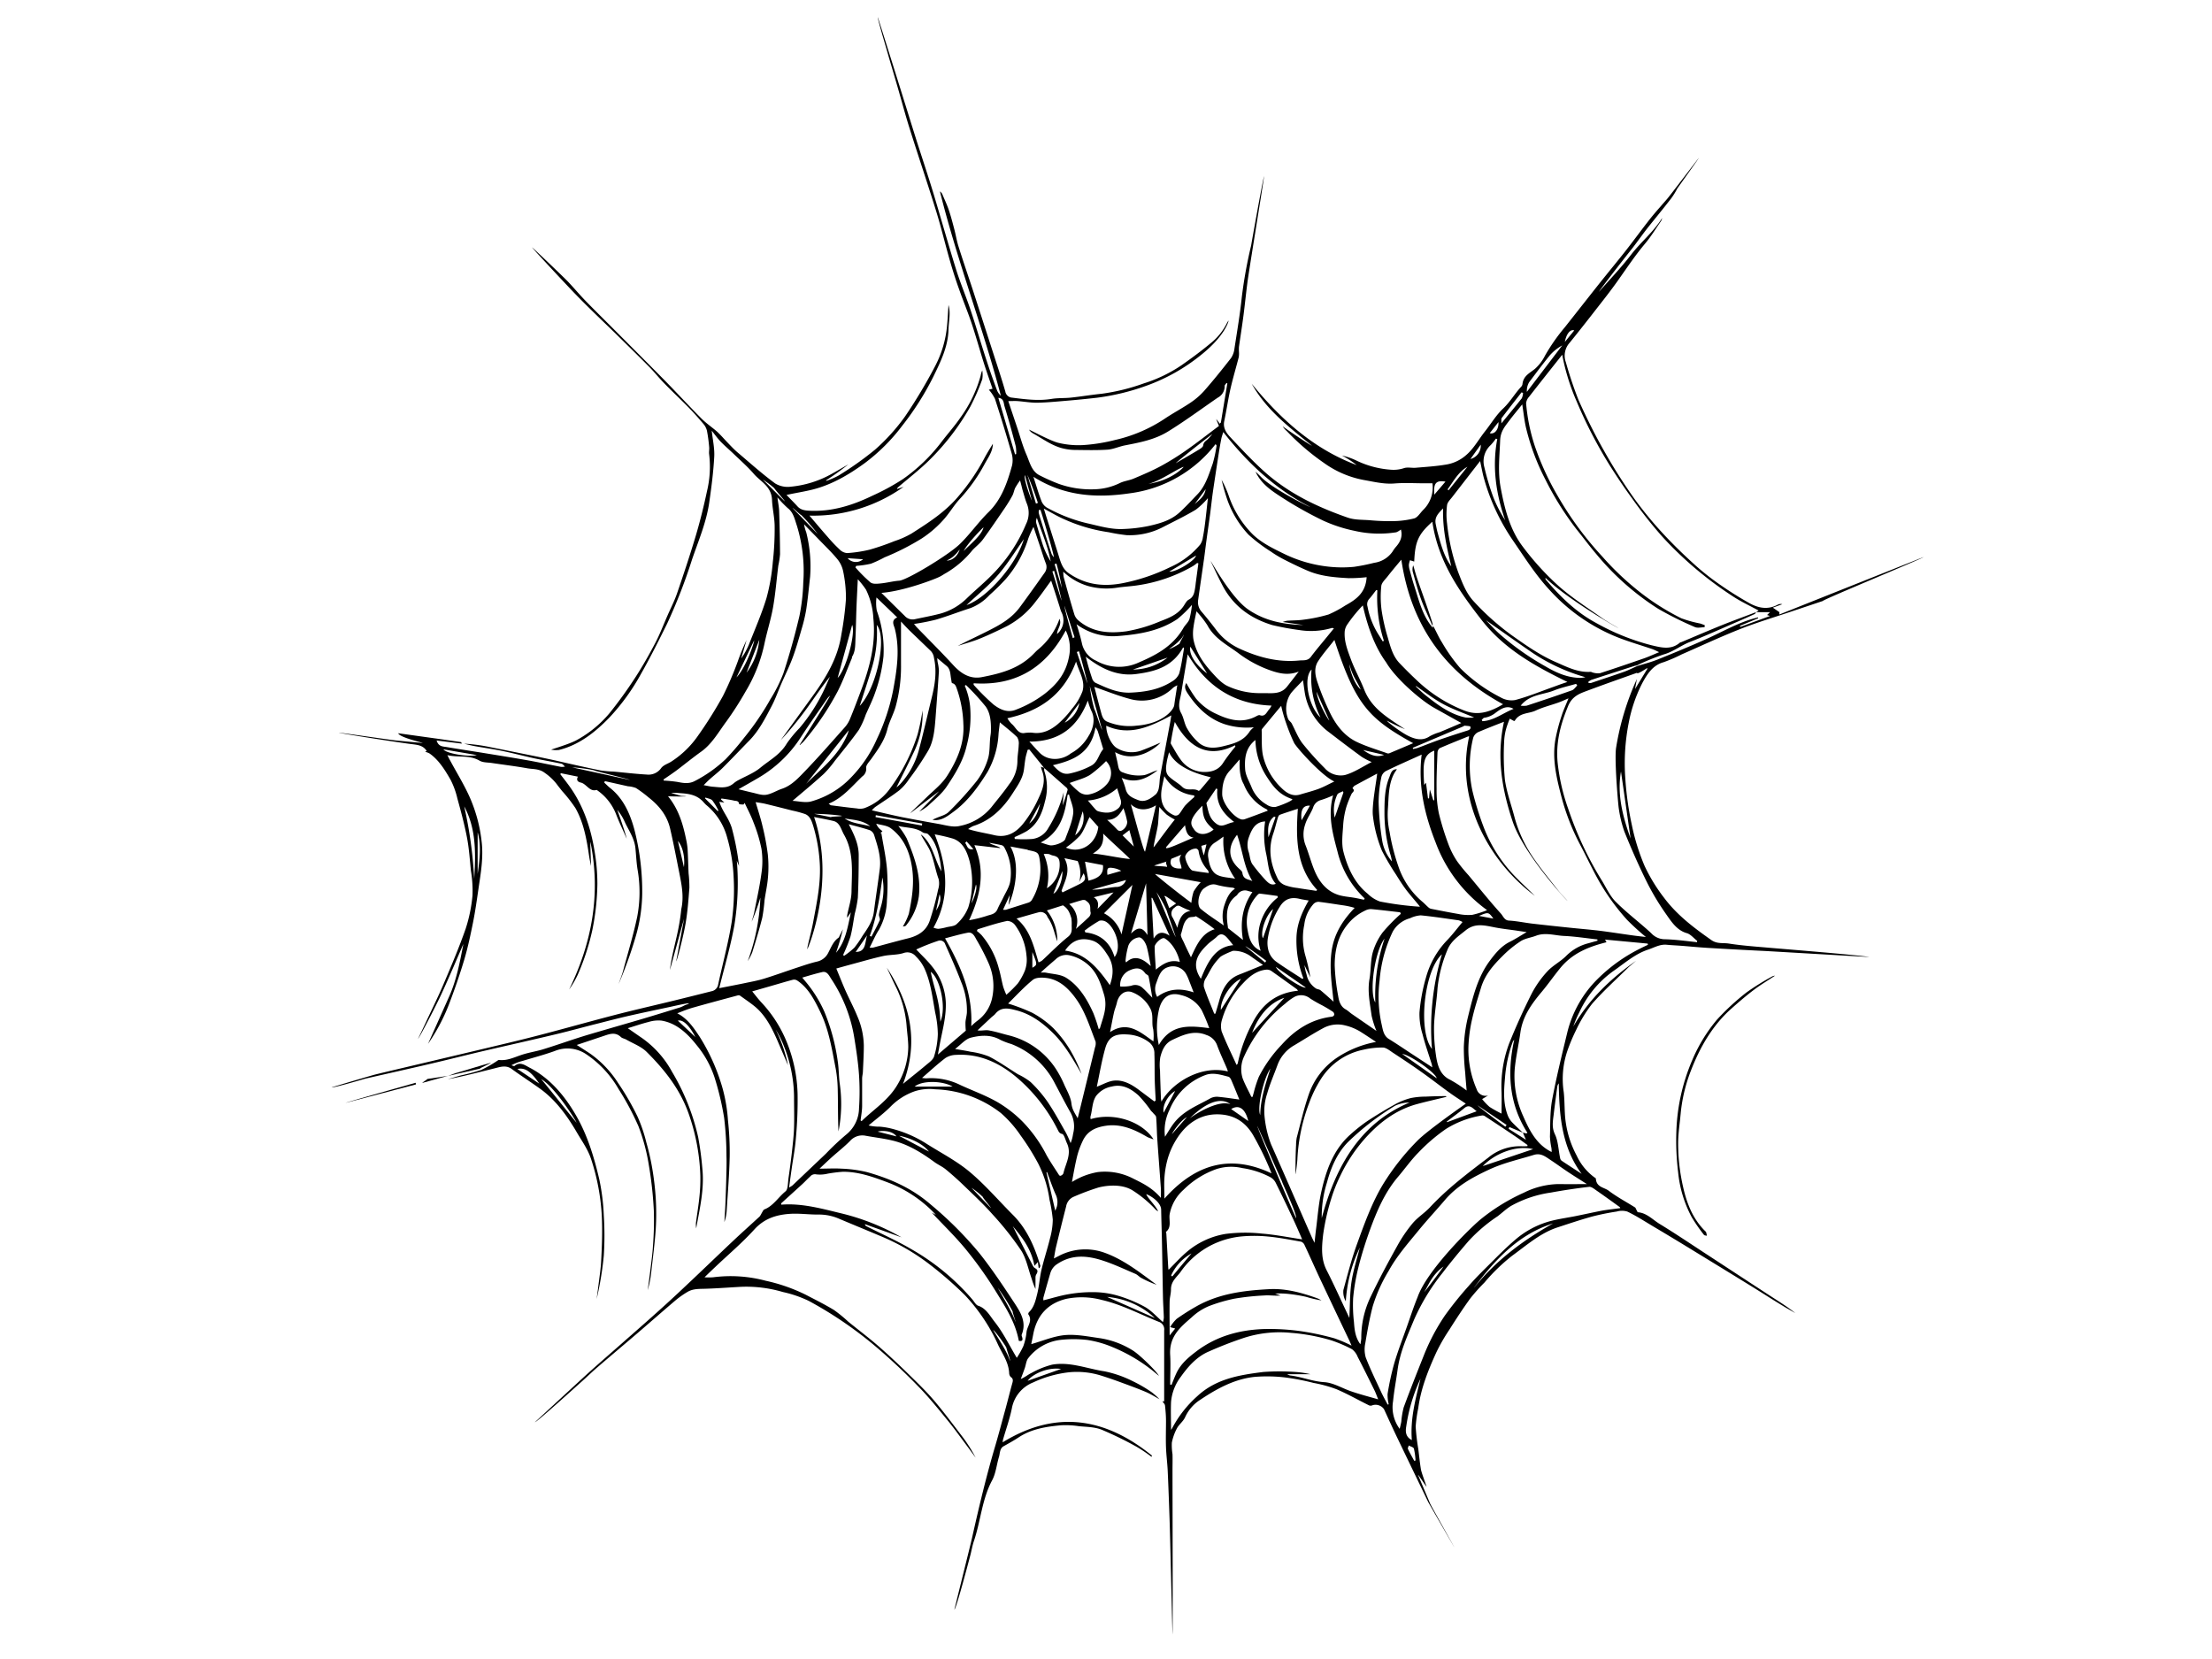 <svg id="Layer_1" data-name="Layer 1" xmlns="http://www.w3.org/2000/svg" viewBox="0 0 640 480"><path d="M527.38,173.89l-8.78,2.94c-5,1.69-10.07,3.2-15,5.13-5.75,2.26-11.37,4.9-17.05,7.38a43.23,43.23,0,0,1-5.26,2.27c-3.11.87-4.73,3.43-6.19,6.16a42.5,42.5,0,0,0-3.83,11.2,60.73,60.73,0,0,0-1,16.53,90.44,90.44,0,0,0,1.88,13.23,62,62,0,0,0,3.66,11.76,48.91,48.91,0,0,0,5.73,9.36c3.76,5,8.63,8.64,13.59,12.13,1.64,1.16,3.31.78,4.94,1,4,.63,8,.9,12,1.25,3,.27,25.76,2.09,28.79,2.66-2.68-.13-29.73-1.73-30.74-1.77q-8.18-.39-16.35-.89c-2.42-.15-4.84-.39-7.26-.58-1.41-.11-2.83-.16-4.24-.3-2-.21-3.67.83-5.47,1.42-3.79,1.25-6.84,4-10.1,6.25a30.19,30.19,0,0,0-9.75,11.87,31.15,31.15,0,0,0-1.74,4.1c4.6-8,11-14,18.16-19l-1.13.95c-.42.37-.86.71-1.25,1.1-3.48,3.44-7.12,6.71-10.36,10.41a40.62,40.62,0,0,0-4.66,7.67,50.89,50.89,0,0,0-2.48,5.92,25.19,25.19,0,0,0-1.05,11.95c.22,2,.21,4,.32,6a29,29,0,0,0,3.44,12.39,16.17,16.17,0,0,0,5.23,6.35c.12.07.29.18.3.28.16,2.54,2.4,2.5,3.71,3.5,2.41,1.82,5.08,3.23,7.62,4.83.18.11.25.42.38.64s.31.75.48.76c2.53.2,4.27,2.17,6.31,3.41,4.64,2.83,9.16,5.89,13.73,8.87,6,3.92,12,7.86,18,11.77,2.52,1.64,5.08,3.21,7.49,5.13-1.26-.73-2.54-1.43-3.78-2.2-3-1.81-5.87-3.68-8.82-5.5q-8.44-5.2-16.91-10.37-5.86-3.6-11.78-7.11c-2.42-1.45-4.82-3-7.34-4.2a5.39,5.39,0,0,0-3.06,0,71.41,71.41,0,0,0-7.1,1.44c-3.38.94-6.72,2.06-10.07,3.16-4.93,1.62-8.89,5.15-13.1,8.2a54.37,54.37,0,0,0-8,7.75,53.47,53.47,0,0,0-4.08,4.57c-2.14,2.94-4.13,6-6.09,9.1a52.71,52.71,0,0,0-3.73,6.49c-2.35,5.15-4.48,10.41-5.25,16.2a39.18,39.18,0,0,0-.74,5.31,59.64,59.64,0,0,0,.76,6.5c.24,1.93.43,3.86.74,5.78.15,1,1.32,4,1.66,5.16-.52-.64-2.37-3.54-2.49-3.47l3.5,8.28c-.06.05,7,12.61,7,12.65-.13-.18-7.44-12.86-7.54-13.07q-4.46-9.24-8.9-18.48c-1.33-2.78-2.61-5.59-3.9-8.4a3,3,0,0,0-3.27-1.15,1.31,1.31,0,0,1-1,.08c-3.17-1.56-6.26-3.33-9.48-4.7a38.36,38.36,0,0,0-6.6-1.81,67.56,67.56,0,0,0-8-1.56,44.17,44.17,0,0,0-9.12-.19c-5.69.6-10.77,3.33-15.58,6.55a11.73,11.73,0,0,0-4.48,5.09c-.53,1.22-1.74,2.06-2.38,3.25a14.85,14.85,0,0,0-1.47,4.13,16.57,16.57,0,0,0,.19,3.34c.05,1.54,0,3.09,0,4.63,0,10.59.13,47.47,0,47.47-.18-5.89-.65-27.49-.85-33.38-.16-4.66-.33-9.32-.54-14-.11-2.24-.41-4.47-.49-6.71-.09-2.53,0-5.06,0-7.6,0-1.5-.12-3-.29-4.5-.05-.43-.49-.8-.75-1.2l.51,0c0-6.85,0-13.68,0-20.51a2.28,2.28,0,0,0-1.56-2.5c-5.46-2.18-10.71-5-16.46-6.32a22.46,22.46,0,0,0-10.27-.33c-5,1.2-8.46,4.41-9.58,10.19-.19,1-.4,2-.59,2.92,3.37-.95,6.55-2.34,9.81-2.62s6.76.44,10.12.91a24.87,24.87,0,0,1,9.42,3.52c1.92,1.16,7,6.11,7.59,7.37-.84-.69-1.56-1.32-2.31-1.89a47.72,47.72,0,0,0-11.26-6.49,30.4,30.4,0,0,0-7.08-2,34,34,0,0,0-8.07,0,13.81,13.81,0,0,0-9.08,5.25c-.58.7-.67,1.9-1,2.86s-.78,2.13-1.17,3.19c1.23-.53,2.15-1.32,3.19-1.81a24.68,24.68,0,0,1,5.87-2.35c5.17-.92,10.13,1.17,15.18,1.93a32.47,32.47,0,0,1,8,2.77,40.12,40.12,0,0,1,5.55,3.21,19.12,19.12,0,0,1,2.35,2.09c-1.28-.7-2.53-1.49-3.85-2.06-2.24-.95-4.53-1.79-6.81-2.63-2-.74-4.06-1.47-6.11-2.11a23.43,23.43,0,0,0-9.39-1,33,33,0,0,0-10.39,2.94,10,10,0,0,0-6.18,7.56c-.63,3.05-1.69,6-2.55,9a5.85,5.85,0,0,0-.1.77c15.28-9.4,29.58-7.21,43.18,3.82,0,.13-.07.25-.1.38a42.89,42.89,0,0,0-4.22-2.86,103.58,103.58,0,0,0-10.23-5c-2-.79-4.32-.8-6.5-1a25.6,25.6,0,0,0-5.31-.27c-4.15.39-8.29,1-12,3.37-1.5,1-3,1.82-4.58,2.71-1.1.65-1,2-1.29,3-.7,2.27-.91,4.84-2,6.85-2.93,5.46-3.31,11.78-5.26,17.55-.49,1.44-.73,3-1.13,4.46-.09.33-4,15.25-4.53,15.39.48-2,4.64-18.64,5.09-20.65,2-8.95,4.12-17.88,6.72-26.66,1.06-3.59,2-7.21,3-10.83.64-2.35,1.22-4.72,1.87-7.07.22-.8.52-1.53-.4-2.12a1.77,1.77,0,0,1-.43-1.18c-.19-3.11-1.94-5.47-3.18-8.06a51.2,51.2,0,0,0-3.49-6.5,52.71,52.71,0,0,0-6.17-7.95,108.58,108.58,0,0,0-10.88-9.4,61.94,61.94,0,0,0-13.41-7.62c-4.06-1.72-8.13-3.38-12.19-5.1a14.6,14.6,0,0,0-6.08-1.16c-2.71,0-5.43-.39-8.13-.2-3.79.27-7.29,1.3-10.22,4.54-3.46,3.82-7.39,7.13-11.12,10.67-1,.94-2,1.9-3.27,3.14a18.06,18.06,0,0,0,2.48,0,39.29,39.29,0,0,1,15.22,1,50.12,50.12,0,0,1,11.49,4c2.77,1.44,5.57,2.83,8.26,4.46a41,41,0,0,1,4.15,3.39c3,2.44,6.11,4.77,9,7.31s5.6,5.09,8.32,7.75c2.56,2.5,5.15,5,7.49,7.74,2.91,3.42,5.59,7.06,8.33,10.64a42.79,42.79,0,0,1,3.7,5.89q-1.35-1.85-2.71-3.68c-1.7-2.26-3.34-4.57-5.11-6.75-2.44-3-4.86-6-7.48-8.83a176.4,176.4,0,0,0-13.63-12.9A113.65,113.65,0,0,0,234,376.39a33.83,33.83,0,0,0-7.49-2.57,37.27,37.27,0,0,0-12-1.51c-3.43.18-6.85.45-10.27.56-1.82.07-3.66-.07-5.31.91a26.47,26.47,0,0,0-3.41,2.39c-3.77,3.2-7.48,6.47-11.24,9.69s-7.67,6.5-11.49,9.79c-1.66,1.43-3.25,3-4.88,4.43-.23.2-12.69,11.49-13.13,11.39,1.28-1.18,14.69-13.58,16-14.73,3-2.69,6.06-5.34,9.08-8,4-3.53,8-7,11.95-10.59,2.93-2.64,5.8-5.35,8.67-8.06,3.89-3.68,7.75-7.41,11.65-11.08,2.53-2.39,5.13-4.7,7.68-7.06a5.52,5.52,0,0,0,.56-.95c.26-.39.48-1,.84-1.1,2.52-1,4-3.53,6.08-5.22.74-.61.65-2.5.85-3.83.37-2.54.71-5.09,1-7.65.25-2.28.52-4.57.6-6.86.1-3,0-6.09,0-9.13a40.43,40.43,0,0,0-3-14.71,26.83,26.83,0,0,0-2.29-4.58A42.46,42.46,0,0,1,228,308.22c-1-2.33-2-4.66-3-7-1.68-3.84-3.54-7.54-6.74-10.12-1.33-1.07-2.72-2-4.1-3a.83.83,0,0,0-.63-.12c-4.33,1.17-8.67,2.32-13,3.55-1.49.42-2.93,1-4.58,1.65,3,1.53,4.73,4.16,6.49,6.8a57.43,57.43,0,0,1,6.65,15,46.84,46.84,0,0,1,1.53,9.12,86.63,86.63,0,0,1,.5,10.56c-.12,5.23-.54,10.45-.87,15.67a11.91,11.91,0,0,1-.67,3.25c.1-1.67.22-3.33.29-5,.1-2.53.2-5.05.26-7.58.05-2.19.14-4.37.06-6.55a94.84,94.84,0,0,0-.67-11,82.13,82.13,0,0,0-2.75-11.62,28.74,28.74,0,0,0-5.16-9.38c-2.77-3.5-5.92-6.45-10.25-7.16a9.69,9.69,0,0,0-3.72.4c-1.9.47-3.77,1.12-6,1.8,1.54,1.06,2.77,1.94,4,2.77a28.71,28.71,0,0,1,8.82,9.88A64.12,64.12,0,0,1,202,329a90.78,90.78,0,0,1,1.22,9.22c.59,5.85-.77,11.48-1.79,17.18a6.21,6.21,0,0,1-.07-.73,5.14,5.14,0,0,1,0-.88c.33-2.5.75-5,1-7.49a47.18,47.18,0,0,0,.27-6.17,59.7,59.7,0,0,0-3.32-17.74c-2.54-7.3-7.08-12.92-12.17-18-1.63-1.64-3.94-2.44-5.95-3.61-.5-.28-1.14-.35-1.54-.73-1.61-1.54-3.27-.89-5-.31l-7.78,2.6c1.37.88,2.64,1.69,3.9,2.52a30.46,30.46,0,0,1,8.09,8.52,75.59,75.59,0,0,1,5.63,9.75,43.89,43.89,0,0,1,2.52,7.43,69.85,69.85,0,0,1,1.72,7.58,82.66,82.66,0,0,1,1,8.59,74.49,74.49,0,0,1,0,8.84c-.28,4.08-.81,8.14-1.27,12.2a30.74,30.74,0,0,1-1.06,5.52c.27-2.05.56-4.09.81-6.14.27-2.26.6-4.53.72-6.81a91.11,91.11,0,0,0,.24-10.18,111.75,111.75,0,0,0-1.44-13.05,56,56,0,0,0-3-11.24A78.63,78.63,0,0,0,179,315.14,30.22,30.22,0,0,0,169.58,305a9.65,9.65,0,0,0-9.05-.92c-3.07,1.11-6.23,1.93-9.35,2.88a13.85,13.85,0,0,0-3.22,1.26c.32.07.77.32.93.18,1.53-1.31,3-.21,4.19.43,5.88,3,10.2,8,13.65,14,3.28,5.72,5.19,12.05,6.69,18.51a62.24,62.24,0,0,1,1.28,10.4,90.52,90.52,0,0,1,0,11.53,95.08,95.08,0,0,1-2.07,12.57c.18-1.37.37-2.74.54-4.11.27-2.26.64-4.53.76-6.8.19-3.49.33-7,.27-10.48A63,63,0,0,0,171,335.29c-.95-2.83-2.64-5.14-4.07-7.6-2.85-4.89-6.15-9.43-10.64-12.67-2.71-1.95-5.52-3.75-8.22-5.72-1.65-1.21-3.29-.62-4.92-.21-4.52,1.12-9,2.32-13.62,3.17,1.28-.37,2.56-.77,3.84-1.12a55.78,55.78,0,0,0,5.87-1.58,36.23,36.23,0,0,0,4.59-2.61c.18-.11.38-.29.55-.27,2.28.27,4.3-.72,6.4-1.43s4.1-1,6.11-1.58c3.44-1.05,6.84-2.25,10.26-3.35,2.14-.69,4.3-1.32,6.46-1.95,4.13-1.21,8.27-2.39,12.39-3.61q5.43-1.62,10.84-3.31a9.58,9.58,0,0,0,1.3-.61c4-1.41-3.13.25-4.65.57-3.83.82-7.67,1.62-11.49,2.49-3,.68-5.9,1.44-8.84,2.19-4.05,1-8.08,2.14-12.15,3.11-7.19,1.72-14.4,3.32-21.6,5-5,1.18-10,2.45-15,3.62-6.21,1.45-12.43,2.83-18.64,4.25-.19.05-9.51,2.79-9.8,2.53,1.19-.37,11.52-3.45,12.72-3.74,3.85-.95,7.71-1.83,11.56-2.75L137.61,304c5.95-1.43,11.91-2.8,17.84-4.34,7.5-1.94,15-4.07,22.45-6,5.75-1.49,11.54-2.8,17.31-4.21q5.35-1.31,10.72-2.67a2.36,2.36,0,0,0,1.87-2c1.3-6,2.94-12,3.9-18a65.65,65.65,0,0,0,.55-13.23,49.09,49.09,0,0,0-1.87-11.26,18.25,18.25,0,0,0-6-9.35c-.46-.38-.83-.9-1.27-1.31-1.81-1.72-4-2-6.28-2.14a13.91,13.91,0,0,0-2.67-.06l2.89.85c4.42.2-2.38.21-3.78.09,3,3.64,4.31,7.92,5.22,12.38a21.27,21.27,0,0,1,.45,2.86c.14,2.36.18,4.72.29,7.08a36.2,36.2,0,0,1,.23,4.15c-.26,3.44-.51,6.91-1.09,10.3-.6,3.6-2.5,10.92-2.73,11q1.13-6.09,2.26-12.18c-.1,0-4,14.68-4.09,14.65.14-.89.27-1.79.44-2.68.93-5,2.26-8.83,2.87-14.91.8-3.61.11-7-.58-10.48-.85-4.26-1.66-8.53-2.64-12.75-.92-4-3.34-6.8-6.29-9.11A35.28,35.28,0,0,0,184,228a7.72,7.72,0,0,0-2.29-.5L175,226c-.05.14-.11.29-.17.43.55.51,1.07,1.06,1.65,1.52,3.82,3,5.81,7.38,7.09,12.16a72,72,0,0,1,2.24,18.65,46.58,46.58,0,0,1-2,12.61A120.18,120.18,0,0,1,179,284.68c.45-1.34,1-2.67,1.35-4.05,1.37-5.09,2.91-10.14,4-15.31a38,38,0,0,0,.12-13.71c-.34-2.06-.41-4.17-.63-6.25-.31-2.93-2-5.17-3.14-7.69a14,14,0,0,0-2.1-3.34c1,2.7,2.8,8.2,2.7,8.25-1-2.29-2.1-4.54-3-6.87a15.06,15.06,0,0,0-5.68-7.17c-2,.67-2.91-1.74-4.58-2.12-.67-.16-1.43-.54-.84-1.71l-4.93-1-.15.3c.81,1.05,1.63,2.09,2.42,3.17,4.14,5.63,6.39,12.19,7.51,19.24a56.13,56.13,0,0,1,.79,9.33A71.74,71.74,0,0,1,171.4,269a68.77,68.77,0,0,1-4.23,13,26,26,0,0,1-2.5,4.28c6.57-13.47,9.23-27.58,6.16-42.65-.13,0,.24,6.85.14,6.87-.17-.93-.38-1.86-.52-2.8-.71-4.84-1.56-9.66-3.95-13.88a41.15,41.15,0,0,0-3.85-4.93c-.55-.7-1.11-1.39-1.64-2.11a15.82,15.82,0,0,0-3.41-3.18c-1.68-1.27-3.47-1-5.21-1.34-3.36-.6-6.76-1-10.14-1.51-1.18-.17-2.51-.09-3.51-.67-2.92-1.7-6.15-.86-9.3-1.59.25.48.48,1,.74,1.43,2,3.74,4.27,7.35,5.95,11.26a43.72,43.72,0,0,1,3.21,12.2c.57,4.67-.22,9.15-.89,13.68-.48,3.3-.94,6.62-1.6,9.89-.73,3.63-1.5,7.26-2.55,10.79-1.32,4.4-2.83,8.75-4.46,13a54.51,54.51,0,0,1-6,11.28L130,288.22c2.12-4.79,3.09-10,4.07-15.12-2,4.65-4,9.35-6.12,14s-6.87,13.55-7,13.48c.75-1.6,1.52-3.19,2.27-4.8,1.71-3.67,3.51-7.29,5.09-11,2.25-5.29,4.51-10.6,6.4-16a44.09,44.09,0,0,0,2-9.72,35.07,35.07,0,0,0-.46-7.13c-.32-3.19-.53-6.42-1.13-9.55-.73-3.83-1.75-7.59-2.78-11.33a23.61,23.61,0,0,0-2-5.49c-1.65-2.85-3.39-5.7-6.08-7.57a5.35,5.35,0,0,0-1.27-.47l.47-.24c-1.11-1.73-2.84-1.78-4.49-2-3.18-.38-20.92-3.15-20.91-3.31,1.69.18,14.81,2.1,16.5,2.27,2.55.25,5.1.5,7.65.71.84.07-6.56-1.5-7-2.8l12,1.67,6,.87c.15,0,.29.08.4.46l-7.28-.9c.54,1.83,1.85,1.71,2.93,1.9,3.69.63,7.39,1.18,11.09,1.78,4.22.69,8.43,1.36,12.64,2.11,3.12.56,6.22,1.25,9.33,1.84a4.12,4.12,0,0,0,1.15-.09c-.34-.28-.65-.74-1-.82-2.58-.55-5.18-1-7.77-1.54-3.13-.68-6.24-1.51-9.38-2.16-2.67-.55-5.38-.92-8.07-1.41-1-.18-2-.46-3-.69A50.34,50.34,0,0,1,141,216l13.83,2.79q2.91.6,5.8,1.23c4.38,1,8.74,2,13.13,2.89a34.71,34.71,0,0,0,3.83.34c3.17.29,6.34.67,9.51.85a4.48,4.48,0,0,0,4.2-1.87c.66-.9,1.93-1.24,2.91-1.87a27.53,27.53,0,0,0,7.72-7.46,120,120,0,0,0,7.27-11.59,97.16,97.16,0,0,0,4.25-9.91A62,62,0,0,1,216,185.2l-1.54,5.32a21,21,0,0,0,2.21-4c1.76-4.48,3.71-8.9,5.11-13.52a57.76,57.76,0,0,0,1.82-10.39,84.24,84.24,0,0,0,.53-10.29c0-2.56-.66-5.12-.76-7.69-.16-3.93-3.28-5.23-5.25-7.51-1.77-2.05-3.81-3.83-5.76-5.71-1.28-1.24-2.65-2.38-3.89-3.67-.94-1-1.74-2.12-2.54-3.13.26,2.55.86,5.08.72,7.57-.24,4.4-.81,8.8-1.44,13.17-.84,5.82-3.14,11.13-5,16.59a155.72,155.72,0,0,1-7.2,18.52c-2.41,4.89-4.86,9.77-7.53,14.48a62.14,62.14,0,0,1-9.26,12.77c-4.18,4.3-8.81,7.88-14.52,9.28a7.8,7.8,0,0,1-2.2-.08c0-.12,5.27-1.59,7.47-2.84a33,33,0,0,0,9.41-7.76,124.29,124.29,0,0,0,7.29-10.08c2.12-3.24,4.05-6.65,5.87-10.1,1.36-2.58,2.41-5.36,3.6-8.06.93-2.13,2-4.2,2.76-6.41,1.9-5.55,3.76-11.12,5.44-16.75,1.25-4.22,2.31-8.53,3.23-12.86a30.07,30.07,0,0,0,.61-10.58c-.11-.7.08-1.45,0-2.16a46,46,0,0,0-.64-4.71,4.89,4.89,0,0,0-1.06-2c-1.38-1.62-2.79-3.22-4.27-4.73-2.31-2.35-4.72-4.59-7-6.94-1.52-1.55-2.88-3.28-4.41-4.82-3.3-3.34-6.66-6.6-10-9.9C174,92.53,170.11,88.85,166.39,85c-1.81-1.85-10.77-11.43-12.46-13.41.08-.1,9.58,9,10.5,10,1.69,1.8,3.29,3.7,5,5.47,2.77,2.84,5.6,5.62,8.4,8.43,4.9,4.92,9.82,9.82,14.69,14.78,3.52,3.59,6.93,7.31,10.48,10.87,1.39,1.39,3,2.46,4.5,3.77,1.07,1,2,2.09,3,3.13s2,2.12,3.07,3c3.53,3,7,6.11,10.72,8.84a7,7,0,0,0,4.56.93,30,30,0,0,0,11.67-3.64c1.65-.92,3.28-1.87,4.93-2.81a73.92,73.92,0,0,1-6.4,4.59l0,.19a21.29,21.29,0,0,0,3.59-1.56,94.24,94.24,0,0,0,10.51-7.46,56.55,56.55,0,0,0,8.75-9.69,146,146,0,0,0,8.61-14.4,31.34,31.34,0,0,0,3.52-12c.19-2,.27-3.9.4-5.79.69,2.37.05,4.77,0,7.21-.17,5-2.31,9.24-4.35,13.46A81.69,81.69,0,0,1,261,123.23a54,54,0,0,1-10.92,10.85c-4.6,3.34-9.44,6.15-14.84,7.53-2.47.63-5,1-7.68,1.59,1.1,1.15,2.17,2.2,3.18,3.31s2.32,1.21,3.69,1.27c6.3.26,12.18-1.55,17.86-4.3a66.89,66.89,0,0,0,8.92-4.84,50.13,50.13,0,0,0,11.28-10.89c1.83-2.39,3.83-4.62,5.53-7.12a37.53,37.53,0,0,0,5.73-12,5.91,5.91,0,0,1,.45-1.46,7.74,7.74,0,0,1,0,2.55,61.25,61.25,0,0,1-3.46,7.94,70.4,70.4,0,0,1-11.59,15.21c-2.89,2.89-6.12,5.37-9.19,8a1.07,1.07,0,0,0-.43.63l1.91-.65a44.92,44.92,0,0,1-27.25,8.33c1.78,2.08,3.53,4.18,5.34,6.23a43.58,43.58,0,0,0,3.44,3.61,3.33,3.33,0,0,0,2.17,1,38.19,38.19,0,0,0,6.54-1,74,74,0,0,0,7.12-2.46,26.17,26.17,0,0,0,4.93-2.19c4.91-3.14,9.85-6.27,13.76-11a60.39,60.39,0,0,0,7.29-10.74c.77-1.48,1.67-2.87,2.48-4.23,0,2.17-1.32,3.92-2.31,5.74a49.09,49.09,0,0,1-7.25,10.22c-1.58,1.69-2.8,3.78-4.31,5.55a31.19,31.19,0,0,1-6.76,5.92,71.71,71.71,0,0,1-10.7,5.43,34.69,34.69,0,0,1-3.92,1.83,26.61,26.61,0,0,1-4.28.63l-.23.44a42.53,42.53,0,0,0,4.35,4.35c.72.55,2,.39,3,.29,1.79-.17,3.55-.66,5.34-.79,2.21-.16,14.29-7.43,17.56-10.64,3-2.92,5.32-6.31,8.31-9.24,3.7-3.62,5.38-8.46,6.76-13.46a7.11,7.11,0,0,0-.15-3.6q-2.26-7.87-4.79-15.66a12,12,0,0,0-1.78-2.65l1.07-.29c-.83-2.45-1.7-4.87-2.48-7.32-1.21-3.83-2.28-7.72-3.55-11.53-1.1-3.3-2.44-6.5-3.59-9.78-1-2.75-1.88-5.53-2.69-8.34-1.38-4.79-2.53-9.65-4-14.4-2.49-8.05-5.19-16-7.72-24.05-1.24-3.93-2.29-7.92-3.44-11.88-.85-2.94-1.73-5.88-2.59-8.82,0-.17-3.32-11.1-3.13-11.35.63,1.88,4.58,14.48,5.18,16.37,1.95,6.2,3.87,12.42,5.82,18.63,1.63,5.15,3.36,10.27,4.94,15.45,2.28,7.51,4.39,15.09,6.73,22.58,1.25,4,2.91,7.89,4.24,11.88,1.61,4.82,3,9.7,4.6,14.53.93,2.87,1.93,5.71,3,8.54a4.07,4.07,0,0,0,1.09,1.52c-5.26-20-12.65-39.1-17.63-59.11.1,0,.56.47.68.77.63,1.5,1.34,3,1.86,4.52.63,1.85,1.12,3.75,1.62,5.65.44,1.67.71,3.39,1.22,5,1.28,4.07,2.66,8.09,4,12.14q3,9.27,6,18.57c1.2,3.73,2.45,7.45,3.54,11.23a2.11,2.11,0,0,0,1.93,1.78c3.84.48,7.67,1,11.55.35,1.82-.29,3.69-.16,5.52-.36,3-.32,5.94-.82,8.92-1.12a59.13,59.13,0,0,0,12.17-3,41.44,41.44,0,0,0,11-5.32c2.85-2,5.65-4.08,8.34-6.31A17.34,17.34,0,0,0,355,93.45a3.65,3.65,0,0,1,.47-.69c.07-.09-.82,4.23-7.94,9.91a53.89,53.89,0,0,1-15.75,8.9,66.88,66.88,0,0,1-14.34,3.5c-3,.34-6,.64-9,.89-2.82.24-5.65.51-8.48.56-1.83,0-3.67-.33-5.52-.47-.83-.06-1.66,0-2.71,0,.86,2.58,1.68,5,2.5,7.46.9,2.68,1.63,5.44,2.74,8,.95,2.18,1.48,4.83,3.78,6a55.1,55.1,0,0,0,5.56,2.48,27.74,27.74,0,0,0,10.44,1.57,17.63,17.63,0,0,0,7.26-1.8c1.27-.62,2.72-.74,4-1.29,2.64-1.12,5.3-2.24,7.84-3.61a74.57,74.57,0,0,0,7.43-4.62c3.18-2.23,6.25-4.66,9.4-7l-.81-2a7.46,7.46,0,0,1,1,1.34l.37-.32q.93-5.67,1.87-11.34l-.25-.11c-.18.29-.54.59-.53.87a3.71,3.71,0,0,1-2,3.38c-4.81,3.3-9.52,6.8-14.47,9.84-3.78,2.31-8.08,3.13-12.33,3.95-1.72.33-3.39,1.13-5.1,1.25-3.21.21-6.43.11-9.65.08a15.08,15.08,0,0,1-2.75-.33c-3.36-.66-6.14-2.78-9.11-4.44a3.24,3.24,0,0,1-1.19-1.1c.64.25,6.14,3.21,8.38,3.79a24.86,24.86,0,0,0,7.64.65,50.53,50.53,0,0,0,8.86-1.45,43.07,43.07,0,0,0,14.24-6.06c2.41-1.64,5-3,7.41-4.61a21.15,21.15,0,0,0,4.06-3.45c2.71-3.08,5.3-6.3,7.84-9.56a6.14,6.14,0,0,0,1-2.73c.77-5,1.62-10,2.14-15A133.42,133.42,0,0,1,362,71c0-.13,3.47-19.59,3.74-20-.55,4.11-4.38,27.2-4.86,31-.39,3.08-.7,6.17-1.1,9.25s-.88,6.07-1.31,9.1a12.18,12.18,0,0,0,0,1.48,6.78,6.78,0,0,1-.06,1.5c-.77,3-1.67,6-2.36,9s-1.17,6.33-1.83,9.48c-.43,2,.59,3.44,1.7,4.63,3.05,3.26,6.1,6.53,9.36,9.52,7.25,6.68,15.78,10.71,24.68,13.81,2,.69,4.17.58,6.28.74a61.7,61.7,0,0,0,6.66.27,26.55,26.55,0,0,0,6.28-.79c1-.29,1.75-1.62,2.61-2.47a9.05,9.05,0,0,0,2.66-7.69H412c-2.82,0-5.67-.18-8.48.05-3.05.26-6-.49-8.92-1a28.73,28.73,0,0,1-11.54-4.94,68.91,68.91,0,0,1-10.75-9.21,6,6,0,0,1-1.2-1.39c2.74,2,8.37,5.71,8.45,5.59-6.43-5.24-13.1-10.2-17.4-17.9,8.5,10.44,18.17,19,30.37,23.53a27,27,0,0,0-4.27-2.77,19.91,19.91,0,0,1,4.16,1.45,27.3,27.3,0,0,0,10.11,2.67,9.57,9.57,0,0,0,3.68-.46c1.07-.36,2.32,0,3.48-.12,2.94-.25,5.88-.43,8.79-.93a11.45,11.45,0,0,0,5.44-2.49c2.39-1.93,3.79-4.63,5.66-7s3.3-4.81,5.33-6.72,3.35-4.29,5.18-6.26a1.39,1.39,0,0,0,.4-.74c.24-2.49,2.13-3.23,3.64-4.49a12.68,12.68,0,0,0,2.88-3.79,55,55,0,0,1,5.75-8.23c3.37-4.26,6.72-8.54,10.09-12.79,2.54-3.19,5.15-6.33,7.67-9.54,2.34-3,4.58-6.08,6.93-9.06,1.65-2.08,3.43-4,5.12-6,.91-1.1,8-10.41,8.94-11.6,0,.19-6.13,8.69-6.23,8.88a21.94,21.94,0,0,1-1.7,2.76c-2.3,3-4.67,5.83-7,8.77-1.61,2.07-3.11,4.24-4.74,6.29-3.13,3.92-9.28,11.89-9.18,12,3.1-3.54,6.37-6.93,9.25-10.68s6.44-6.54,9-10.63a3.08,3.08,0,0,1-.29.84c-1.53,2.21-2.94,4.54-4.65,6.57-2.68,3.18-5,6.63-7.42,10.06-2.66,3.82-5.58,7.42-8.42,11.09-2,2.55-4,5.09-6,7.55a5.56,5.56,0,0,0-1.07,5.65,112,112,0,0,0,3.65,10.88c2.23,5,4.71,10,7.4,14.73a158,158,0,0,0,8.65,13.69,109,109,0,0,0,8.51,10.36c3,3.23,6.12,6.24,9.35,9.15a72.37,72.37,0,0,0,7.3,5.7c2.65,1.85,5.39,3.56,8.19,5.13,2.6,1.46,5.35,2,8.16.52a1.94,1.94,0,0,1,1.41-.19l-2.75,1,1.9,1.3c0,.22,0,.45,0,.68l41.69-16.61C556.44,161.53,527.38,173.49,527.38,173.89Zm-53.64,18.8c2-.62,4-1.12,5.91-1.89,4.68-1.89,9.35-3.81,14-5.89s9.16-4.72,14.1-6.06l.9-.23c0,.09,0,.18.07.26l-5.3,2.19.1.31,8.59-3.15-.84-.29.87-.83h-4l.68-.47c-2.47-1.34-5-2.52-7.29-4A105.65,105.65,0,0,1,481,155.32a131,131,0,0,1-8.89-11.26c-2.2-3-4.25-6.09-6.25-9.23a131.05,131.05,0,0,1-9.65-18.61A62.42,62.42,0,0,1,452,102.64c-3.17,4-6.41,8.07-9.6,12.17a3.24,3.24,0,0,0-.85,1.89,53.56,53.56,0,0,0,2.54,12.41,78.9,78.9,0,0,0,6.64,14.44A96.14,96.14,0,0,0,463.57,161a82.55,82.55,0,0,0,10.35,9.88,69.45,69.45,0,0,0,12.52,8,34.34,34.34,0,0,0,5.43,1.51c.47.13.92.33,1.38.5l-.08.59c-.94,0-2,.31-2.81-.06a99.83,99.83,0,0,1-10.56-5.26,76,76,0,0,1-17.88-15.78c-2-2.34-3.85-4.84-5.79-7.25a87.1,87.1,0,0,1-9-14.38A65.64,65.64,0,0,1,441.58,124c-.52-2.11-.73-4.32-1.15-7-1.42,1.77-2.64,3.2-3.76,4.71-1.25,1.68-2.54,3.09-2.63,5.75-.17,4.54-.71,9,.14,13.57,1.13,6.1,2.66,12.13,6.31,17a79.76,79.76,0,0,0,10.42,11.48c4,3.55,8.47,6.37,12.78,9.43,1.46,1,3,1.85,4.56,2.77-.06.11-14.8-8.36-21.09-14.53,0,.24,0,.4.06.49,4.23,5,8.84,9.47,14.46,12.5a66.24,66.24,0,0,0,16.1,6.51c2.83.66,5.67,1.49,8.29-.76.09-.08.25-.07.37-.12,3.89-1.63,7.76-3.31,11.66-4.88,3.33-1.34,6.7-2.56,10-3.82-.14.19-.24.48-.42.56q-2.72,1.25-5.44,2.42c-4.44,1.92-8.85,3.93-13.34,5.68-2.58,1-4.8,2.83-7.52,3.58a68.11,68.11,0,0,0-7.83,3.2,4.71,4.71,0,0,0-.52.09c-4.22,1.36-8.44,2.71-12.65,4.1a3.67,3.67,0,0,0-.94.68,1,1,0,0,0,.92.19c3.21-1.08,6.42-2.13,9.61-3.26C471.28,193.86,472.5,193.23,473.74,192.69Zm-33.13,135,1,.25.32-.19c-5.32-8.29-5.92-17.36-3.82-26.9a1.85,1.85,0,0,0-.49.77,38.69,38.69,0,0,0-2.18,10.27c-.34,3.73-.55,7.4.84,10.94a6.17,6.17,0,0,0,1.23,1.89c1,1.06,2.06,2,3.1,3l-3.91-1.64c-.07.18-.13.35-.2.52l5,3.17ZM302.14,222.19a2.51,2.51,0,0,0,0,.86,14.79,14.79,0,0,1,.18,8.88c-.82,3.59-2.29,6.73-5.35,8.6a37.23,37.23,0,0,1-3.42,1.67l.05.54a34.73,34.73,0,0,0,5.1,0,6.13,6.13,0,0,0,4.63-3.2,36.7,36.7,0,0,0,4.43-10.33c-.09,1.27-.19,2.53-.28,3.8.55-1.5,1-3,1.42-4.51,0-.15-.15-.44-.29-.57l-6.48-5.71c-1.44-1.79-2.89-3.58-4.33-5.38l-.47.11c-.21.8-.48,1.59-.62,2.4-.2,1.09-.3,2.21-.45,3.31-.37,2.66-1.87,4.68-3.21,6.79-2.88,4.53-6.52,8-11.43,9.53a7.34,7.34,0,0,0-1.51.9c2.57.8,5.09,1.17,7.58,1.76,3.57.84,6.32-.7,8.52-3.56A33.9,33.9,0,0,0,300,232c1.32-2.79,2.82-5.69,1.47-9.08a10.28,10.28,0,0,1-.3-1.11C301.59,222,301.87,222.07,302.14,222.19Zm112.33-41c.12.07.31.11.37.23.8,1.49,1.48,3.08,2.39,4.48a48.36,48.36,0,0,0,5.24,7.39,45.74,45.74,0,0,0,11.72,8.49,6.25,6.25,0,0,0,4.17.77c3.77-1,7.44-2.52,11.14-3.83l2-.73,2-.68c-9.32-4.56-18.27-9.48-24.88-18-6.45-8.27-12.54-16.94-14.2-28.36-4.07,3.64-5,5.74-5.24,11.53l-1.22-.39a5.91,5.91,0,0,0-.33,1.35,4.93,4.93,0,0,0,.22,1.41c.44,1.62.87,3.24,1.39,4.83,1.36,4.22,2.39,8.62,5.34,12l-.08-.5ZM294.19,392.86a24.6,24.6,0,0,0,1.9-3.4,16.94,16.94,0,0,0,.92-4.07c.18-1.7,1.85-3.23.51-5.13-.07-.09.07-.49.21-.62,1.49-1.43,1.92-3.47,2.4-5.41.54-2.23.68-4.59,1.2-6.83.73-3.08,1.73-6.08,2.48-9.15a21.24,21.24,0,0,0,.79-5.4,42,42,0,0,0-.94-5.71,33.19,33.19,0,0,0-3.27-10.48,68.48,68.48,0,0,0-5.09-8.13,33.38,33.38,0,0,0-5.71-6.49,32.54,32.54,0,0,0-19-6.87,14,14,0,0,0-6,.59,18.22,18.22,0,0,0-6.7,4.2c-2,2.06-4.37,3.79-6.58,5.67a13.42,13.42,0,0,0,3.21.35,20.19,20.19,0,0,1,3,.46A34.66,34.66,0,0,1,268.2,331c4.16,2.63,8.58,4.89,12.37,8.07,4.46,3.73,8.35,8.28,12.51,12.45,4,4,6.25,9.11,7.9,14.64.07.21-.15.51-.23.78l-.24-.13c-.07-.5-.13-1-.22-1.67-.39.44-.62.72-1,1.1-.91-5-3.66-8.34-6.25-11.46,1.85,3.66,3.83,7.57,5.82,11.47a1.58,1.58,0,0,0,.6.67c.89.45.85,1.05.36,1.82a1.76,1.76,0,0,0-.22.78c0,1.14,0,2.28,0,3.43a20.79,20.79,0,0,1-1.09-2.93c-1-2.77-1.55-5.87-3.06-8.22a88.1,88.1,0,0,0-8.32-10.49c-2.6-2.94-5.46-5.6-8.27-8.31-1.68-1.62-3.42-3.18-5.21-4.65-1-.83-2.24-1.36-3.31-2.14-3.78-2.77-7.73-5.19-12.21-6.24-2.52-.6-5.1-.89-7.65-1.36a4.75,4.75,0,0,0-4.55,1.52c-1.58,1.6-3.36,3-5,4.45-1.31,1.17-2.58,2.39-3.82,3.55,2.22,0,4.32-.13,6.4,0a36.83,36.83,0,0,1,7.34,1c6.58,1.85,12.84,4.55,18.3,9.26a107.56,107.56,0,0,1,14.17,14.14c3.69,4.63,7,9.62,10.3,14.64,1.67,2.57,3.44,5.39,2,8.95a.88.88,0,0,0,.05.57c.49,1.36-.2,1.37-.89,1.27-1-5.39-3.81-9.67-6.43-13.94a113.39,113.39,0,0,0-8.72-12.32c-3.13-3.85-6.7-7.27-10.07-10.88-1.21-.68.77.48,1.21.65a36.72,36.72,0,0,0-14-9.39c-4.19-1.58-8.44-3.1-12.94-3.05a42.32,42.32,0,0,0-4.33.54,9.49,9.49,0,0,1-3.29.22,1.8,1.8,0,0,0-1.83.64c-.77.68-1.46,1.45-2.21,2.14-2.05,1.88-4.12,3.74-6.17,5.61l.06.37c6.13-.49,12,1.24,17.84,2.63A66.35,66.35,0,0,1,260.84,358l-10.6-3.81a.81.81,0,0,0,.41.58c4.38,2.22,8.88,4.2,13.13,6.71A66.71,66.71,0,0,1,281.35,376c.54.64,1,1.58,1.7,1.8,2.28.74,3.42,3,4.74,4.66C290.22,385.52,292,389.2,294.19,392.86Zm95.19-16.35a5.34,5.34,0,0,1-.69-3.29c1.21-4.43,2.35-8.92,3.91-13.21,2.18-6,4.36-12.11,7.62-17.46A70.55,70.55,0,0,1,410,330.14c2.66-2.79,12.58-9.74,14.1-10.82-1.6-1.07-3-1.95-4.37-2.93-2.79-2-5.52-4.14-8.32-6.13s-5.5-3.78-8.29-5.61c-1-.64-2-1.53-3-1.57a24,24,0,0,0-5.63.63,19,19,0,0,0-12.33,8.52,36,36,0,0,0-3.36,6.85,52.91,52.91,0,0,0-3.43,16.39c-.09,1.42-.31,2.83-.47,4.24-.13,0-.07-5.6.09-8.37a12.22,12.22,0,0,1,.2-2.19c1.11-4.16,2.06-8.4,3.46-12.45A21.14,21.14,0,0,1,387,305.91a30.32,30.32,0,0,1,11.13-4.45c-1.65-1.09-3-2-4.43-2.9a14.78,14.78,0,0,0-4.5-1.87,8.76,8.76,0,0,0-6.46.84c-2.81,1.51-5.51,3.27-8.26,4.9a10.86,10.86,0,0,0-4.86,5.71c-1,2.76-2.2,5.46-3,8.3a16,16,0,0,0-.78,6.18,30.53,30.53,0,0,0,1.89,8.4c3.94,8.89,7.81,17.81,11.71,26.71.22.52.49,1,.89,1.86.18-1.64.3-2.84.45-4,.44-3.41.69-6.88,1.4-10.22,1.4-6.55,3.56-12.74,8.54-17.13a46.84,46.84,0,0,1,4.81-3.82q4-2.64,8.15-4.93a19.34,19.34,0,0,1,4.53-1.79,21.39,21.39,0,0,1,4.24-.41c1.92-.1,3.83-.14,5.75-.16.18,0,.36.26.31.22-2.79.69-5.72,1.33-8.61,2.12-6.16,1.7-11.16,5.51-15.5,10.54a46.16,46.16,0,0,0-6.52,10,44.73,44.73,0,0,0-2.77,7,64.31,64.31,0,0,0-2.29,10.25c-.39,3.46-.69,7,1.07,10.37,2,3.9,3.83,8,5.73,12,.24.49.46,1,.79,1.69.19-3.68.12-7.14.63-10.49s1.57-6.59,2.4-9.87A41.93,41.93,0,0,0,389.38,376.51Zm64.15-115.85c-.09.08-12.71-13.54-15.88-23s-4.68-18.78-2.5-28.83c-2.58,1-5,1.94-7.47,3a2.77,2.77,0,0,0-1.43,1.61,33.87,33.87,0,0,0-.2,15.51,86.81,86.81,0,0,0,3.38,10.77,42.14,42.14,0,0,0,9.88,14.82c.78.8,1.59,1.56,2.39,2.34l2.38,2.3c-12.95-9.66-23.17-27.21-19-46.1a.85.85,0,0,0-.32,0c-2.75,1.12-5.51,2.21-8.23,3.4a1.79,1.79,0,0,0-.62,1.32c-.14,3.49-.31,7-.26,10.48a33,33,0,0,0,.65,7,78.3,78.3,0,0,0,2.84,9.16,23.77,23.77,0,0,0,2.47,4.78,46.08,46.08,0,0,0,3.27,4c3.11,3.74,6.15,7.55,9.39,11.13.62.69,1,1.92,2.28,2,2.23.12,4.45.6,6.68.87,3.51.41,7,.78,10.54,1.15,3,.32,6.07.56,9.1.93,3.45.43,6.9,1,10.34,1.45,1,.13,1.93.23,3,.35a71,71,0,0,1-5.43-4.94A63.85,63.85,0,0,1,462.12,254c-1.74-3.19-3.3-6.5-5-9.72a64.8,64.8,0,0,1-5.44-14.11c-1.39-5.35-2.65-10.77-1.62-16.41a53.89,53.89,0,0,1,1.75-6.63c.53-1.68,1.29-3.27,2-5.08-1.16.5-2.05.92-3,1.25-2.16.77-4.41,1.31-6.49,2.29s-4.66.52-6.08,3c0,0-.08,0-.23,0l-1.19-.65a26.07,26.07,0,0,0-1.07,3,16.82,16.82,0,0,0-.56,3.72,75.1,75.1,0,0,0,.21,10.83c.5,3.64,1.78,7.14,2.73,10.7a38.33,38.33,0,0,0,5,11.24c2.35,3.58,5.09,6.85,7.71,10.21C451.7,258.71,452.65,259.66,453.53,260.66ZM395.41,167a45,45,0,0,1-5.27.28c-3.82-.21-7.67-.51-11.3-1.95-2.41-1-4.75-2.14-7.08-3.32a33.38,33.38,0,0,1-4.13-2.47,45.82,45.82,0,0,1-6.4-4.85,28.86,28.86,0,0,1-6.1-10,59.75,59.75,0,0,1-1.68-5.86,29.31,29.31,0,0,1,2.05,4.58,29.08,29.08,0,0,0,6.95,11.19c2.63,2.55,6.09,4.19,9.36,5.78A38.77,38.77,0,0,0,384.89,164a35.84,35.84,0,0,0,6.87,0,56.32,56.32,0,0,0,5.81-1.16,7.73,7.73,0,0,0,5.3-3.2,11.52,11.52,0,0,1,.89-1.27c1.27-1.41,2.16-3,1.56-5.17A5.16,5.16,0,0,1,404,154a31.69,31.69,0,0,1-12.16-.43,41.91,41.91,0,0,1-9-2.94,109.72,109.72,0,0,1-11.58-6.47c-3.08-2-6.23-3.93-8-7.67.78.63,1.45,1.41,2.19,2.08,3.85,3.4,13.3,8.13,13.63,8.11-9.89-5.07-18-12.52-25.15-21.68-.24.79-.44,1.32-.55,1.86-.27,1.37-.52,2.75-.73,4.13q-.87,5.55-1.69,11.11c-.31,2.16-.54,4.34-.82,6.51-.34,2.55-.72,5.09-1.06,7.64-.26,1.87-.47,3.75-.74,5.62-.55,3.89-1.13,7.77-1.67,11.66a4.15,4.15,0,0,0,1,3.47c1.44,1.67,2.81,3.41,4.15,5.17a17.74,17.74,0,0,0,6.49,5.35c5.61,2.64,11.46,4.2,17.62,3.58,1.1-.11,2.38.18,3.31-1,1.48-2,3.06-3.82,4.6-5.72l2.11-2.59c-.35-.06-.48-.13-.59-.1a21.24,21.24,0,0,1-9.44.6,78,78,0,0,1-7.79-1.43c-6-1.82-11.17-5.26-14.41-11.45-1.22-2.31-2.3-4.71-3.45-7.07.12-.08,5.89,10.58,10.87,14s10.36,4.31,16,4.51l-6-.89a8.08,8.08,0,0,1,1.25-.36c1.64-.12,3.29-.08,4.91-.33a45.1,45.1,0,0,0,7.09-1.48,32.41,32.41,0,0,0,4.84-2.6C392.3,173.49,395.13,171.59,395.41,167ZM233.57,274.65a7.55,7.55,0,0,1,.12-.94c.51-2.25,1.12-4.48,1.55-6.74,1.11-6,2.4-11.83,1.89-18a46.56,46.56,0,0,0-1.74-9.67c-.45-1.46-.91-3.18-2.47-3.78a30.89,30.89,0,0,0-3.69-1c-2.6-.66-5.19-1.32-7.8-1.95-.92-.22-1.87-.33-2.8-.49.71,2.45,1.48,4.7,2,7a71.18,71.18,0,0,1,1.52,8.09,35.27,35.27,0,0,1,.05,6.66c-.17,2.24-.69,4.45-1,6.68a49.06,49.06,0,0,1-.65,5c-.85,3.39-1.88,6.73-2.91,10.06a15.73,15.73,0,0,1-1.3,2.51A59,59,0,0,0,220,259.71a68.32,68.32,0,0,1-2.52,7c.26-1,.57-1.89.76-2.86.74-3.74,1.58-7.46,2.08-11.23a23.87,23.87,0,0,0,0-7,43.22,43.22,0,0,0-2.31-7.68c-.71-1.94-1.69-3.76-2.56-5.63l-.33.47a7.59,7.59,0,0,1-1.27-.11c-.07-1-.85-.92-1.35-1-1.23-.3-2.49-.45-3.74-.64,0,0-.09.13-.18.26l1,.91-1.46-.21c1,3,2.57,4.38,3.59,7.49a75.55,75.55,0,0,1,2.13,11.09c-.22-.51-.43-1-.65-1.54a76.64,76.64,0,0,1-.71,18.63c-1.09,6.12-2.87,12.08-4.39,18.25,2.46-.48,4.81-.93,7.15-1.41,1.92-.41,3.87-.75,5.76-1.32,3.23-1,6.42-2.16,9.63-3.22,1.92-.63,3.84-1.3,5.8-1.75a4.75,4.75,0,0,0,3.22-2.56c.83-1.58,1.45-3.28,2.93-4.32.2-.13.28-.47.41-.71.3-.59.59-1.18.89-1.76a66.72,66.72,0,0,1-2,6.81c2.74-3.19,3.37-7.31,4.31-11.71l-1.07,1.57a4.68,4.68,0,0,1,0-.75c.43-2.26,1.22-4.52,1.25-6.78.08-5.61.76-11.41-2.18-16.52-.83-1.45-1.18-3.48-3-3.93s-3.76-.78-5.65-1.17C241.93,255.24,233.71,274.66,233.57,274.65ZM428.24,133.4c-2.75,3.54-5.43,7-8.08,10.42-.56.73-1.37,1.49-1.48,2.33a21.13,21.13,0,0,0,0,5.33,59.69,59.69,0,0,0,3.19,14c1.19,3.09,2.34,6.2,4.6,8.59a73.27,73.27,0,0,0,10.88,9.7c4.05,2.86,8.09,5.73,12.59,7.7,3.3,1.44,6.53,3.15,10.23,2.91.28,0,.57.22.87.26a4.83,4.83,0,0,0,1.91.13c4.24-1.37,8.45-2.81,12.66-4.27,1.44-.5,2.83-1.15,4.42-1.8a20,20,0,0,0-1.83-.85c-3.29-1.12-6.62-2.08-9.86-3.33a53,53,0,0,1-20-13.82c-4.07-4.39-7.3-9.52-10.71-14.49a60.31,60.31,0,0,1-8.18-17.48C428.94,137,428.63,135.13,428.24,133.4ZM338.57,400.58l.38.13c.49-1.2.94-2.42,1.5-3.58,1.31-2.67,3.45-4.43,5.64-6.1,5.82-4.44,12.44-6.21,19.37-6.49a65.82,65.82,0,0,1,10.77.59,77.63,77.63,0,0,1,9.82,2.08,38.58,38.58,0,0,1,5,2.12c-.29-.66-.43-1-.59-1.35-2.86-6-5.74-12.07-8.59-18.12-1.49-3.18-2.91-6.42-4.41-9.6a1.78,1.78,0,0,0-1-1c-3.22-.57-6.43-1.2-9.67-1.5a40.76,40.76,0,0,0-7.81,0,24.42,24.42,0,0,0-6.27,1.51A24.1,24.1,0,0,0,341.58,368c-1.12,1.54-2.82,2.73-2.78,5.12,0,1.14-.37,2.29-.39,3.44-.06,3.17,0,6.35,0,9.82l1.61-2-1.47-.4a11.51,11.51,0,0,1,1.89-2.39A66.32,66.32,0,0,1,346.1,378c6.58-3.74,13.75-4.6,21-5,4.84-.28,9.51,1,14.1,2.66a8.8,8.8,0,0,1,1.14.59,34.53,34.53,0,0,1-4.49-1.05,47,47,0,0,0-4.7-.79,25.34,25.34,0,0,0-4.25-.14l1.6.55c-1.63.16-3.17-.13-4.69,0a70.36,70.36,0,0,0-8.69.93,46.33,46.33,0,0,0-7.21,2.1,16.32,16.32,0,0,0-5.09,3.27c-3.32,2.89-6.61,5.56-6.25,11C338.73,394.86,338.57,397.72,338.57,400.58ZM491,272.6c0-.12,0-.24.07-.36-1-.77-1.92-1.93-3-2.24-2.9-.82-4.47-3.3-6.08-5.6a71.61,71.61,0,0,1-5.57-9.33c-2.34-4.74-4.49-9.61-6.47-14.55a35.77,35.77,0,0,1-1.64-7c-.37-3.53-1.21-14.3-.71-17.25a77.09,77.09,0,0,1,6-19.8c-.16.84-.31,1.68-.54,2.9,1.31-2.16,2.44-4,3.57-5.85,0-.08-.06-.16-.08-.23-1,.69-2.84,1.78-2.84,1.44-.1,0-.2-.07-.27,0-4.74,1.69-9.48,3.35-14.2,5.12-2.23.83-4.36,1.57-5.55,4.46-2.19,5.31-3.61,10.59-3,16.52a57.55,57.55,0,0,0,3,13.06,99.84,99.84,0,0,0,9.55,20.51c1.38,2.17,2.46,4.71,4.19,6.46,3.24,3.26,6.92,6,10.28,9.1a5.37,5.37,0,0,0,3.75,1.79C484.71,271.81,487.87,272.28,491,272.6ZM217.64,286.84c1,1.22,1.84,2.34,2.78,3.33a37,37,0,0,1,7.35,11.67,42.54,42.54,0,0,1,3,14.83,121.74,121.74,0,0,1-.51,12.8c-.23,2.94-.81,5.85-1.22,8.78-.24,1.69-.47,3.37-.74,5.35a7.79,7.79,0,0,0,1-.63l9.66-9.18a74.57,74.57,0,0,1,5.81-5.47,9.9,9.9,0,0,0,3.77-7.63,72.87,72.87,0,0,0,0-9.69c-.24-3.47-.76-6.94-1.31-10.38a43.26,43.26,0,0,0-6.71-17.37c-.63-.94-1.2-2.33-2.61-2-1.9.44-3.77,1-5.79,1.6l.83,1a36.88,36.88,0,0,1,5.55,8.83,58.08,58.08,0,0,1,3.89,14.43c.34,2.2.28,4.49.61,6.69a41.16,41.16,0,0,1-.4,13.56c-.19-3.9-.12-7.79-.21-11.69a39.17,39.17,0,0,0-.58-6.41c-1.1-5.67-2-11.43-4.54-16.6-1.68-3.46-3.46-6.91-6.67-9a1.68,1.68,0,0,0-1.26-.17c-2.08.55-4.14,1.18-6.21,1.77ZM459.15,342.6c-1.93-1.23-3.72-2.34-5.48-3.51s-3.26-2.28-4.92-3.38-2.94-2.19-5-1.55c-4.33,1.33-8.74,2.29-12.93,4.25-4.72,2.2-9.24,4.64-12.81,8.85-2.44,2.87-5,5.61-7.4,8.53-3.11,3.82-6.38,7.46-8.84,11.94a45,45,0,0,0-4.58,10.17c-.93,3.52-1.57,7.14-2.17,10.75a8.44,8.44,0,0,0,.13,4.1c1.3,3.37,2.89,6.61,4.41,9.89.59,1.28,1.28,2.5,1.93,3.75l.31-.09a11.15,11.15,0,0,1-.33-3,79.8,79.8,0,0,1,1.93-8.86c1.07-3.62,2.44-7.13,3.69-10.68,1-2.83,1.93-5.71,3.07-8.48,2.61-7.47,14.42-19.25,18.07-22.36a56.37,56.37,0,0,1,12.7-7.85,23.37,23.37,0,0,1,9.84-2.48C453.47,342.63,456.17,342.6,459.15,342.6Zm-124.06,7.91-.66-.46a34.08,34.08,0,0,0-6.5-5.48c-2.86-1.93-7-1.77-10.08-1a69.52,69.52,0,0,0-7.08,2.64,3.72,3.72,0,0,0-2.31,2.87c-1,3.87-1.95,7.73-2.89,11.6-.26,1.05-.41,2.13-.64,3.43l1.41-.72a16.42,16.42,0,0,1,13.06-1c5.69,2,10.39,5.77,15.25,9.34a32.68,32.68,0,0,1-4.47-2c-.58-.32-1.06-.9-1.66-1.16-3.14-1.33-6.24-2.81-9.46-3.85-4.45-1.45-8.92-1.86-13.17,1a4.69,4.69,0,0,0-2,2.65c-.69,2.35-1.35,4.7-2,7.05a2.76,2.76,0,0,0,0,.81c2.45-.61,4.85-1.37,7.3-1.78a39.06,39.06,0,0,1,7.15-.59,25.47,25.47,0,0,1,6.67.9,39.8,39.8,0,0,1,8.19,3.34c1.93,1.07,3.52,2.9,5.28,4.42a5.73,5.73,0,0,0,.25-1.32c-.06-2-.21-4-.25-5.95-.11-5.13-.17-10.26-.28-15.39-.06-3.27-.18-6.54-.24-9.82,0-2-2.62-3.9-4.32-4.54C332,346.61,334.55,349,335.09,350.51ZM279.47,198.19l-.33.22a20.34,20.34,0,0,1,1.53,5.86,33.29,33.29,0,0,1-1,11.56c-1,4.37-3.34,8.13-5.73,11.7-1.47,2.2-3.61,3.88-5.52,5.69A15.38,15.38,0,0,1,266,234.8c0-.08,5.71-5.73,5.64-5.82l-8.21,6.28c-.07-.1,3.4-3.33,5.1-5,2-1.89,4.19-3.64,5.65-6,2.75-4.38,4.89-9.13,4.55-14.8a33.84,33.84,0,0,0-1.76-9.81c-.32-.86-.46-1.76-1.49-2-.15,0-.2-.69-.27-1.07-.28-1.38-.13-2.93-1.35-3.92-.85-.7-1.69-1.42-2.67-2.24,0,.44.05.8.1,1.15a13.4,13.4,0,0,1,.37,2.56c-.29,4.62-.65,9.24-1,13.86-.25,3.15-.55,6.39-2.05,9.1a87.23,87.23,0,0,1-5.61,8.37,15,15,0,0,1-2.81,3.21c-2.26,1.74-4.66,3.23-7,4.85a8,8,0,0,0-.93.93c3.11.72,6,1.42,8.83,2q5.18,1,10.37,1.92c2,.34,4.22,1.07,6.14.62a15.78,15.78,0,0,0,9.25-5.45c1.74-2.21,3.56-4.35,5.16-6.67a10.86,10.86,0,0,0,2.36-6.62c0-1.59.33-3.2.38-4.8a3.38,3.38,0,0,0-.46-2.17c-1.54-1.5-3.23-2.8-5-4.28-.14,1.23-.29,2.27-.38,3.32a25,25,0,0,1-3.22,11.08c-2.67,4.29-5.67,8.41-9.67,11.36-1.84,1.36-3.72,2.9-6.2,2.44a6,6,0,0,1,.92-.45c1.28-.59,2.8-.89,3.78-1.86a99.55,99.55,0,0,0,8.13-9,20.41,20.41,0,0,0,3.17-6.26c.6-1.89.47-4.07.67-6.12.06-.63.2-1.25.21-1.88.06-2.56-.08-5.22-1.53-7.23A67.71,67.71,0,0,0,279.47,198.19ZM261.27,313.6c2.41-2,4.59-3.68,6.71-5.48.86-.73,2-1.5,2.29-2.5a23.89,23.89,0,0,0,1.07-6.4,29.87,29.87,0,0,0-.74-6.15c-.8-4.36-1.28-8.83-3.12-12.86a11.94,11.94,0,0,0-2.49-3.49,3.17,3.17,0,0,0-3.49-1c-1.89.62-4,.46-5.92.88-2.83.61-5.62,1.44-8.42,2.19-1.68.45-3.36.92-5.19,1.43.95,2.29,1.74,4.32,2.62,6.31,1.13,2.54,2.45,5,3.5,7.58a22.2,22.2,0,0,1,1.84,8.44c0,2.44-.15,4.89-.26,7.33,0,.73-.22,1.44-.23,2.17,0,2.63,0,5.27,0,7.9,0,1.41-.28,2.81-.44,4.21l.28.23c3.51-3.45,7.72-6,10.38-10.55A21.93,21.93,0,0,0,262.79,303c0-2-.33-4.11-.48-6.17a30.79,30.79,0,0,0-3.12-11.33c-.9-1.83-1.74-3.68-2.61-5.53C263.29,290.23,266,301.2,261.27,313.6Zm-35.39-99.44q4.56-6.3,9.13-12.61c3.9-5.4,7.38-11,8.44-18.05a93,93,0,0,0,1.31-10.22,37.54,37.54,0,0,0-.83-8.09,8.12,8.12,0,0,0-1.72-3.49c-1.61-1.94-3.42-3.67-5.16-5.47-1.46-1.52-2.94-3-4.41-4.54a11.93,11.93,0,0,0,.63,2.33,40.12,40.12,0,0,1,1.12,12.83c-.35,3.18-.65,6.38-1.13,9.54a44.84,44.84,0,0,1-1.33,5.61c-.79,2.75-1.57,5.53-2.56,8.2s-2.22,5.12-3.33,7.68c-.91,2.1-1.67,4.28-2.71,6.28-1.88,3.6-3.73,7.25-6.55,10.12-2.58,2.63-5.11,5.32-7.72,7.92-1.18,1.17-2.49,2.16-3.72,3.26-.58.51-1.11,1.08-1.75,1.71,1,.18,1.82.39,2.6.45,2.09.15,4.23.64,6.1-1a7.09,7.09,0,0,1,1.11-.77c2.23-1.23,4.67-2.13,6.63-3.75,2.63-2.18,5.73-3.76,7.62-7a35.43,35.43,0,0,1,3.68-4.46,50,50,0,0,0,7.61-12.16c.39-.9.79-1.79,1.18-2.68-2.44,3-4.59,6.27-6.84,9.39A98.79,98.79,0,0,1,225.88,214.16ZM441.94,331.61l0-.33c-1.23-.88-2.45-1.78-3.7-2.62q-4.26-2.87-8.54-5.66a1.32,1.32,0,0,0-.85-.27,28,28,0,0,0-10.5,3.92,51.2,51.2,0,0,0-7.92,6.78c-2.19,2.2-4,4.81-6.07,7.22-3.71,4.41-6,9.73-8,15.22-1.26,3.49-2.39,7.06-3.3,10.68a57.69,57.69,0,0,0-1.55,9,42.58,42.58,0,0,0,.23,6.95c.16,2.21.37,4.44,1.86,6.44a11.87,11.87,0,0,0,.26-1.74,27.15,27.15,0,0,1,2.71-12c2.39-5,5-9.89,7.7-14.72a41.07,41.07,0,0,1,4.47-6.57c1.47-1.74,3.45-2.94,5-4.61,5.13-5.5,11-9.92,16.85-14.35a14.29,14.29,0,0,1,9.95-3.29A12.52,12.52,0,0,0,441.94,331.61ZM304.13,168c-1.5,2-2.84,4-4.28,5.79a25.29,25.29,0,0,1-8.53,7.39c-2.59,1.28-5.21,2.53-7.87,3.61-2.07.84-4.23,1.41-6.35,2.1,3.06-1.61,6.15-3,9.2-4.57,3.25-1.65,6.44-3.48,8.76-6.62,2.44-3.3,4.82-6.65,7.19-10a2.79,2.79,0,0,0,.32-2.74c-.6-1.55-1.08-3.16-1.61-4.75-.63-1.86-1.25-3.72-1.94-5.77a31.78,31.78,0,0,0-1.5,3.36,32.84,32.84,0,0,1-6.5,11.71,62,62,0,0,1-4.76,4.69,14.64,14.64,0,0,1-5.44,3.73c-3.35,1.07-6.65,2.36-10,3.35a63,63,0,0,1-6.37,1.25c.26.31.53.67.84,1,3.47,3.59,7,7.07,10.4,10.78,2.4,2.65,5.05,4.27,8.46,3.59,5.14-1,10.24-2.28,14.37-6.2.58-.54,1.1-1.14,1.69-1.66a20.07,20.07,0,0,0,6.34-9c.74,1.75-.69,2.91-.71,4.4a5.17,5.17,0,0,0,1.23-6.41,11.87,11.87,0,0,1-.45-1.35C305.79,173.06,305,170.55,304.13,168Zm164.7,181.6c-.09-.16-.12-.31-.21-.37-2.21-1.59-4.41-3.19-6.64-4.73-.69-.47-1.51-1.19-2.2-1.11q-5.56.65-11.09,1.66a33.23,33.23,0,0,0-11.48,3.85c-1.38.83-2.58,2-3.9,3a46,46,0,0,0-8.4,7.16c-2.59,3-5.15,6.09-7.57,9.27a60.63,60.63,0,0,0-8.2,13.48c-1.94,4.7-4.08,9.33-4.78,14.54-.41,3-1,6-1.3,9.06a10.5,10.5,0,0,0,1.91,8c.19-.81.36-1.44.47-2.08a23.9,23.9,0,0,1,.69-4.13c1.84-5,3.8-9.95,5.77-14.89A59.59,59.59,0,0,1,418,380.7a101.3,101.3,0,0,1,6.87-8.56c1.66-1.93,3.44-3.73,5.24-5.51,2.72-2.69,5.39-5.46,8.28-7.92a25.9,25.9,0,0,1,10.11-5.39c2.51-.67,5.09-1,7.63-1.52,2.37-.48,4.72-1,7.1-1.47C465,350,466.9,349.81,468.83,349.55Zm-19.89-16.24c0-.43,0-.89-.09-1.34a20.36,20.36,0,0,1-.4-3.17c.11-3.48,0-7,.59-10.41,1.25-6.7,2.88-13.32,4.48-19.94a32.72,32.72,0,0,1,8.74-15.27,47.31,47.31,0,0,1,12.22-8.75c.76-.4,1.54-.75,2.31-1.12l-.06-.35-12.35-1.16c.23.4.32.57.43.77-5,1.25-9.78,3.09-13.34,7.43-1.84,2.24-3.51,4.66-5.37,6.88-2.88,3.45-5.54,7-6.21,11.87-.49,3.5-1.3,6.95-1.63,10.45a27.76,27.76,0,0,0,2.47,13.73C442.56,327.2,444.65,331.23,448.94,333.31Zm-50.16,71.57c-.48-1.15-.76-2-1.13-2.72-1.6-3.24-3.19-6.47-4.85-9.67a5.12,5.12,0,0,0-1.61-2.16,40.41,40.41,0,0,0-5.95-2.56,55.77,55.77,0,0,0-11.66-2.18,33.56,33.56,0,0,0-13.27,1.32A109.49,109.49,0,0,0,349.83,391c-3.45,1.43-6,4.26-8.18,7.34a13.9,13.9,0,0,0-2.83,7.32c-.11,2.66,0,5.32,0,8.06a4.39,4.39,0,0,0,.3-.45,33,33,0,0,1,7.29-9.31c5.46-5.09,12.29-6.14,19.06-7a65,65,0,0,1,9.47,0,26.62,26.62,0,0,1,4.24.65h-6.75a4.28,4.28,0,0,0,.81.35c3.34.38,6.49,1.73,9.91,1.94,2.68.17,5.28,1.83,7.94,2.71C393.52,403.44,396,404.08,398.78,404.88Zm35.67-82.68c0-1.81.05-3.95,0-6.09a35.49,35.49,0,0,1,2.2-14.28q2.94-7.29,6.45-14.28a29.68,29.68,0,0,1,4.6-6.55c1.63-1.77,3.88-2.86,5.56-4.59a13.81,13.81,0,0,1,6.32-3.55l2.64-.75-.06-.36c-3.18-.34-6.36-.85-9.55-1-2.73-.11-5.45-1.11-8.2-.06-1.46.56-3.1.74-4.42,1.57a31.88,31.88,0,0,0-5.25,4.29c-2.61,2.58-5.07,5.35-6.23,9.15-.9,3-1.87,5.91-2.54,8.94a42,42,0,0,0-1.11,8.19,28.69,28.69,0,0,0,2.39,12.27,2.7,2.7,0,0,0,3.3,1.81L428.83,318a15.82,15.82,0,0,0,2.16,2.27A32.85,32.85,0,0,0,434.45,322.2Zm-57.67,36.39c-.83-1.9-1.68-3.9-2.6-5.86-1.67-3.57-3.36-7.13-5.12-10.65a3.89,3.89,0,0,0-1.49-1.52,24.94,24.94,0,0,0-8.14-2.65,14,14,0,0,0-7.45.28,25.61,25.61,0,0,0-9.55,6,12.59,12.59,0,0,0-4,7c-.3,1.7.65,3.82-1.07,5.17-.06.05.09.35.1.54.19,3.38.37,6.76.57,10.13a.52.52,0,0,0,.11.28c1.64-1.63,3.19-3.35,4.9-4.85A23,23,0,0,1,354.66,357a44.87,44.87,0,0,1,10.49-.08C369,357.22,372.78,358,376.78,358.59ZM192,225.51c0,.11,0,.23.07.34a38.91,38.91,0,0,1,3.91.38c1.76.35,3.38.65,5.15-.31a38.9,38.9,0,0,0,8.81-6.26,73.29,73.29,0,0,0,5.26-6.08c1.36-1.67,2.67-3.39,3.89-5.17,1.32-1.93,2.6-3.91,3.75-6a44.08,44.08,0,0,0,3.81-7.58c1.78-5.43,3.33-11,4.64-16.56a56.08,56.08,0,0,0,1.12-9.72,44.8,44.8,0,0,0-1.87-16.53c-.61-1.81-1-3.77-2.61-5a31.49,31.49,0,0,1-3-3.12c.21,1.64.47,2.83.5,4,.14,4.15.24,8.31.26,12.46a25.17,25.17,0,0,1-.5,3.29c-.5,4-.81,8-1.51,12-.63,3.59-1.77,7.07-2.51,10.64a44.76,44.76,0,0,1-5.4,13.7,94.33,94.33,0,0,1-5.58,8.72c-2.28,3.06-4.18,6.53-7.31,8.76-2.39,1.7-4.67,3.57-7,5.33C194.64,223.73,193.33,224.6,192,225.51ZM302,147.14c.38,1.21.68,2.21,1,3.19l3.12,9.84c.67,2.11,1.12,4.29,3.06,5.65,5,3.51,10.37,4,16,2.84a55.39,55.39,0,0,0,13.38-4.56,23.82,23.82,0,0,0,8.7-6.55,4.91,4.91,0,0,0,.77-2.08c.29-1.47.5-2.95.68-4.44.28-2.27.51-4.55.77-6.9a22.45,22.45,0,0,1-3.5,3.34c-3.07,1.83-6.28,3.38-9.43,5A20.86,20.86,0,0,1,326,154.84a48.8,48.8,0,0,1-5.17-.84,47.86,47.86,0,0,1-12.8-3.71C306,149.42,304.14,148.29,302,147.14Zm102.17,75.43c-.28.43-.59.83-.83,1.29-1.7,3.24-1.52,6.92-1.8,10.46a23.31,23.31,0,0,0,.51,6.39,60,60,0,0,0,2.9,10.95,23,23,0,0,0,6.49,9.16c.69.56,1.29,1.25,2,1.84a1.84,1.84,0,0,0,.83.33c2.54.5,5.07,1,7.62,1.44a14.12,14.12,0,0,0,4.09.26,25.27,25.27,0,0,0,4.28-1.36,42.24,42.24,0,0,1-14.85-19.48c-3.19-8.06-5.17-16.33-4.08-25.52-3.52,1.6-7,3.12-10.35,4.76a2.72,2.72,0,0,0-1.3,1.71,38.18,38.18,0,0,0-.8,7.28A80.83,80.83,0,0,0,399.88,243a12.32,12.32,0,0,0,2.84,6.23,12.14,12.14,0,0,0-.5-2.2,43,43,0,0,1-1.65-12.08c0-3.46.09-6.87,1.4-10.06C402.39,223.83,402.64,222.52,404.12,222.57Zm-112.45,67.8a53.29,53.29,0,0,1,6.94,2.66,27.58,27.58,0,0,1,6.14,4.49,35,35,0,0,1,4.78,6.2,44.26,44.26,0,0,1,3.35,7c-2.44-4.17-4.79-8.39-8.22-11.78-3.15-3.12-6.57-5.57-10.67-6.63-2.08-.53-4.36-1.16-6.13,1.1a7.23,7.23,0,0,1-.93.8l-4.16,3.9c1.17.19,2.21-.15,3.18,0,1.94.32,3.83.94,5.75,1.42a22.88,22.88,0,0,1,14,10.13A31.58,31.58,0,0,1,308,314c.78,1.71,1.79,3.45,2,5.28s1,2.76,1.8,4.27c.13-.48.19-.7.24-.91q2.4-9.79,4.78-19.59a3.33,3.33,0,0,0,.17-1.68c-1.68-4.27-3-8.72-5.7-12.43-2.25-3.13-4.93-5.57-8.66-6-1.27-.14-2.9-.16-3.82.58C296.29,285.57,294.06,288,291.67,290.37Zm122.69,18.45c-.09-.49-.1-.73-.17-.94-.9-2.89-1.92-5.73-2.66-8.66a19.49,19.49,0,0,1-.88-6.29,51.69,51.69,0,0,1,1.87-10.07,25,25,0,0,1,6-10.69c1.6-1.64,3-3.52,4.58-5.4a5.09,5.09,0,0,0-1.09-.49c-3.66-.51-7.33-1.09-11-1.44a8.51,8.51,0,0,0-3.1.84,8.15,8.15,0,0,0-5,3.88,39.83,39.83,0,0,0-3.8,14.12,37.18,37.18,0,0,0,.52,12.4c.41,1.69.52,3.53,2.19,4.55,2.41,1.48,4.76,3.1,7.14,4.65ZM266.92,205.56a25.41,25.41,0,0,1-2.33,11.65c-1.64,3.49-3.39,6.91-5.22,10.61a9,9,0,0,0,.92-.78,23.81,23.81,0,0,0,5.47-9.67c1.37-5.1,2.54-10.27,3.79-15.4.94-3.8,1.56-7.59.69-11.57a3.68,3.68,0,0,0-.88-2c-2.07-2-4.16-4-6.23-6-.87-.85-1.69-1.77-2.44-2.57,0,4.2,0,8.29,0,12.38a43.58,43.58,0,0,1-1.59,12.37c-.65,2.19-1.8,4.21-2.36,6.42-.85,3.36-2.77,5.9-4.63,8.54-.59.83-1.59,1.83-1.5,2.61a2.66,2.66,0,0,1-1.14,2.51c-3,2.87-5.73,6.26-9.72,7.87.35.23.52.44.72.47,2.5.32,5,.65,7.5.91a4.48,4.48,0,0,0,2.13-.09,16,16,0,0,0,7.13-5.29,53.14,53.14,0,0,0,8.26-16.05A64.55,64.55,0,0,0,266.92,205.56Zm174.79,64.13-3-.45c-2-.29-4-.5-6-.88-3-.55-5.87-1.47-8.69.85-2.06,1.69-4.31,3.08-5.34,5.88a38.53,38.53,0,0,0-2.76,10.82c-.23,3.55-.85,7.06-1,10.61a51.5,51.5,0,0,0,.53,8.68c.42,3,1.19,5.86,4.17,7.24a38.44,38.44,0,0,1,4.72,3.08c-.16-2-.31-3.56-.41-5.16a66.9,66.9,0,0,1-.4-7.47,44.22,44.22,0,0,1,1.22-8.75c1.4-5.72,2.77-11.39,6.27-16.12,1.67-2.25,3.39-4.32,5.85-5.54C438.41,271.72,439.88,270.75,441.71,269.69Zm-105.83,76.9c0-1,.05-1.88,0-2.7-.34-4.82-.72-9.64-1.05-14.46-.14-2.05-.14-4.12-.32-6.17,0-.44-.56-.84-.88-1.24-.2-.25-.45-.45-.65-.69a34.54,34.54,0,0,0-3.58-4.39c-2.22-2-4.72-3.36-7.76-2.56a7.23,7.23,0,0,0-4.5,2.71c-1.17,1.73-1.05,4-1.64,6a2,2,0,0,0,.07.71c6.63-2,14.79.58,18.19,5.85A14.72,14.72,0,0,1,332,329c-3.76-2.22-7.63-3.92-12-3.29-2.77.41-5.32,1.38-6.71,4.34a23.91,23.91,0,0,0-1.63,4.42c-.58,2.35-1,4.77-1.51,7.51a24.85,24.85,0,0,1,2.81-1.48,21.49,21.49,0,0,1,4.65-1.38,17.81,17.81,0,0,1,10.11,1.8C330.61,342.37,333.25,343.56,335.88,346.59Zm69.57-184.66c-1.38,1.66-2.73,3.24-4,4.88-.68.87-1.7,1.77-1.8,2.75a29.46,29.46,0,0,0,.09,7,55.65,55.65,0,0,0,1.78,7.87c.76,2.66,1.47,5.41,3.39,7.42q2.53,2.66,5.2,5.15a42.06,42.06,0,0,0,13.68,8.63c4.13,1.59,7.69.15,11.09-1.87C419,195.09,408.41,182,405.45,161.93Zm-53.44-33-.3-.44A37.38,37.38,0,0,1,327,142.71c-9.62,1.43-19,.93-28-4.76.84,2.6,1.46,4.77,2.26,6.85a4,4,0,0,0,1.52,2,45.36,45.36,0,0,0,11.82,4.61c3.42.76,6.78,1.8,10.27,1.65a43.33,43.33,0,0,0,7.62-.91c3.08-.7,6.19-1.56,8.71-3.82,1.84-1.66,3.53-3.52,5.27-5.32,2.34-2.43,3.29-5.74,4.42-8.9A39.67,39.67,0,0,0,352,128.93ZM295.14,139a22.31,22.31,0,0,0-1.41,2.16c-.33.71-.45,1.55-.81,2.22-.67,1.25-1.42,2.45-2.2,3.61-2.1,3.07-4.18,6.15-6.37,9.14-.85,1.14-2,2-3,3.06a27.84,27.84,0,0,1-7.68,6.63c-.58.31-1.12.71-1.71,1-1.25.68-10.38,4.21-16.94,4.72,2.36,2.34,4.53,4.49,6.72,6.63a3.05,3.05,0,0,0,2.89,1c2.53-.55,5.08-1,7.58-1.67a17.55,17.55,0,0,0,7.6-4.47c2.65-2.54,5.49-4.85,8-7.52a45.88,45.88,0,0,0,9.06-13.89,7.18,7.18,0,0,0,.29-5.75c-.55-1.36-.92-2.83-1.35-4.25C295.65,140.94,295.46,140.17,295.14,139Zm-55,62.28a7.17,7.17,0,0,0-.72.74c-2.58,3.74-5.22,7.42-7.69,11.25a36.46,36.46,0,0,1-12.43,11.86c-1.8,1.06-3.63,2.08-5.63,3.23,1.54.36,2.84.7,4.15,1s2.65.79,3.89.59c1.55-.26,3-1.22,4.53-1.73,2.78-.93,4.78-3.14,6.78-5.22,3.91-4.07,7.64-8.34,11.4-12.57a8.42,8.42,0,0,0,1.48-2.35c1.11-2.68,2.13-5.4,3.15-8.11,2.55-6.74,4.4-13.58,3.64-21.06a21.24,21.24,0,0,0-2.14-8.32,25.44,25.44,0,0,0-2.36-3c-.15,3.09-.29,5.67-.39,8.25-.11,3-.15,6-.29,9-.07,1.79,0,3.64-1,5.21-.05.07,0,.2,0,.29-1.36,3.23-2.56,6.57-4.13,9.66a79.81,79.81,0,0,1-9.71,14.37c-.37.45-.83.81-1.24,1.22l-.06-.12C234.36,210.8,240.26,201.4,240.14,201.29Zm182.65,7.9-7.85-4.39c-3.88-2.17-11.14-8.47-13.89-13.15-3.31-4.54-5.32-10.16-6.75-16.48a42.83,42.83,0,0,0-4.45,5.47,4.39,4.39,0,0,0-.78,2c-.23,2.9.83,5.53,1.78,8.11,1.1,3,2.68,5.77,3.84,8.74,1.91,4.87,5.7,7.43,9.53,10,.76.51,1.52,1,2.29,1.49a41.3,41.3,0,0,1-5.19-2.46c.05.42,4.13,3.43,6.12,4.4s4.13,1.57,6.28.08a14.86,14.86,0,0,1,2.82-1.14C418.57,211,420.59,210.15,422.79,209.19ZM346.73,163l-.36-.11a11,11,0,0,1-1.18.88,44.92,44.92,0,0,1-16.32,5.62c-1.75.25-3.51.35-5.26.58a20,20,0,0,1-8.66-.38,17.74,17.74,0,0,1-7.31-4.18,8.47,8.47,0,0,0,.1,1.49c1,3.64,2,7.28,3.11,10.9a3.89,3.89,0,0,0,1.13,1.68c4.16,3.6,9.08,3.82,13.94,3.17a43.6,43.6,0,0,0,9.83-2.92c2.41-.93,4.95-1.86,6.64-4.29.48-.69.9-1.61,1.56-1.95,1.43-.74,1.63-2.08,1.85-3.49.09-.52.13-1.05.2-1.58C346.24,166.64,346.49,164.83,346.73,163Zm-85.47,105a18.29,18.29,0,0,0,1.7-3.64c.87-4.18,1.55-8.38,1-12.75-.64-5-2.43-9.18-6.27-12-1.15-.83-2.76-.88-4.17-1.29a4.1,4.1,0,0,0,1.15,1.64,7.79,7.79,0,0,0,.65.52l-.66.67.34-.1c.56,3.42,1.31,6.82,1.62,10.27a59.43,59.43,0,0,1,0,9.05,18.28,18.28,0,0,1-2.34,8.68c-1,1.55-1.71,3.26-2.67,5.12a4.64,4.64,0,0,0,1,0c3.36-.89,6.71-1.84,10.08-2.67,2.76-.69,5.18-2,6.27-5a82,82,0,0,0,2.47-9.14,5.66,5.66,0,0,0,.15-3c-1-2.72-1.41-5.88-2.62-8.5-.51-1.12-2.62-4.32-2.49-4.41,3.41,2.57,3.93,7.42,5.92,10.64-.15-1.17-.22-2.1-.41-3-.61-2.88-1.36-5.71-3.47-7.74-.36-.35-1.08-.2-1.51-.5-2.13-1.5-4.57-1.26-7.09-1.87a22.13,22.13,0,0,1,2.44,3.62c2.21,5.3,4.18,10.67,3.5,16.76a17.26,17.26,0,0,1-3.66,8.35C262,268,261.61,268,261.26,268.07Zm5.45,43.86A9.26,9.26,0,0,0,268,312a18.9,18.9,0,0,1,9.8,1.9c3.6,1.67,7.36,3,10.84,5a35.73,35.73,0,0,1,7.27,5.67,40.41,40.41,0,0,1,6.91,9.7c1,1.77,2.12,3.43,3.21,5.12.2.32.51.84.71.81a1.27,1.27,0,0,0,.94-.73c.63-2.87,2.5-5.58,1-8.75-.44-.94-.79-2.51-1.39-2.64-.84-.19-1-.73-1.26-1.22A48.48,48.48,0,0,0,295,312.45c-5.32-4.74-11.34-7.66-18.36-7.24a5.85,5.85,0,0,0-3.1.91C271.24,307.87,269.08,309.88,266.71,311.93Zm101.15,27.55a85.76,85.76,0,0,0-5-10.46c-2.54-4.67-6.22-6.54-10.73-6.54s-8.35,2.27-11.18,6.36a22.08,22.08,0,0,0-3.27,7.14,27,27,0,0,0-.78,5c-.13,1.87,0,3.76,0,5.89C345.91,336.71,356,333.88,367.86,339.48Zm42.93-77.14c-.22-.36-2.85-3.38-3.81-4.64-1.1-1.45-2.08-3-3.05-4.56a73.93,73.93,0,0,1-4.09-6.92,38,38,0,0,1-2.61-10.09c-.39-3,1.12-10.55,1.22-12.24-2.3,1.23-4.42,2.36-6.52,3.51-.25.14-.42.48-.63.72.95.78-.05,1.16-.28,1.71a30.81,30.81,0,0,0-1.47,3.69,24.62,24.62,0,0,0-.91,5c-.15,2.66-.58,5.51.06,8,1.22,4.73,3.28,9.14,7.05,12.17a9.7,9.7,0,0,0,3.49,2.21A89.9,89.9,0,0,0,410.79,262.34ZM229.3,231.71c1.73.09,3.6.6,5.29.2a25.4,25.4,0,0,0,11.85-7.18,37.25,37.25,0,0,0,7.28-10.92,59.45,59.45,0,0,0,4.66-13.95c1.11-6,2.06-11.92.51-18-.22-.88-1.22-2.39.7-3.22-2-1.93-3.86-3.72-6-5.78a12.55,12.55,0,0,0,.1,3.84,33.18,33.18,0,0,1,1.93,13.2,44.24,44.24,0,0,1-2.41,10.49c-.75,2.21-1.81,4.29-2.74,6.42a23.79,23.79,0,0,1-2,4.4c-2.18,3.06-4.56,5.95-6.89,8.88a31.48,31.48,0,0,1-3.23,3.82C235.45,226.55,232.41,229.06,229.3,231.71Zm176,32.68-.2-.44c-2.79-.31-5.58-.67-8.38-.92a3.65,3.65,0,0,0-1.76.44,14.14,14.14,0,0,0-5.07,4c-2.8,3.41-3.72,7.5-3.72,11.83a58.87,58.87,0,0,0,1,8.84c.24,1.58.71,3.11,2.2,3.92.62.35,1.15.89,1.74,1.3l7.14,4.92a26.89,26.89,0,0,1-1.4-4.39c-.47-3.51-1.24-7-.62-10.61.44-2.53.29-5.21.93-7.64a18.12,18.12,0,0,1,2.93-5.92A53.3,53.3,0,0,1,405.31,264.39Zm-19.22-79.22c-1.71,2.21-3.4,4.1-4.77,6.24-1.25,2-.73,4.32,0,6.35a74.12,74.12,0,0,0,3.51,8.48c1.79,3.7,4.28,6.8,7.82,8.46,2.84,1.34,5.86,2.22,8.81,3.28a1.11,1.11,0,0,0,.7-.11c2.25-.94,4.48-1.9,6.72-2.84C396,207.89,392.18,203.89,386.09,185.17Zm-42.45,4.14c-.63,3.78-1.25,7.43-1.84,11.07-.32,2-1.2,3.87-.05,5.94.76,1.36.94,3.11,1.72,4.43a16.39,16.39,0,0,0,3.39,4.16c2.09,1.76,4.6,1.6,7.06,1,2.91-.73,5.85-1.38,7.72-4.37a6.85,6.85,0,0,1,1.16-1.12,21.07,21.07,0,0,1-8.24-.82c-4.61-1.47-8-4.64-10.78-8.77-.59-.88-1.34-2-.53-3.21a39.71,39.71,0,0,0,2.78,4.46,16.34,16.34,0,0,0,5.84,4.45c3.68,1.77,7.39,2.78,11.29.87.44-.21,1-.6,1.36-.47,1.59.57,2-1,2.77-1.78a5,5,0,0,0,.61-1C357.6,203.78,349.47,199.16,343.64,189.31Zm32.12,5c-2.93,1.15-5.52.58-8.11-.32a34,34,0,0,1-9.33-5c-3.22-2.41-6.89-4.18-9-8.12a28.5,28.5,0,0,0-3.14-4c-.3,1.53-.65,3-.84,4.46a12.12,12.12,0,0,0-.07,3.45c.71,4,2.88,7,5.37,9.77,1.39,1.54,2.91,3.22,4.67,4a22,22,0,0,0,9.07,2c.67,0,1.34,0,2,0,2.27.05,4.54.15,6.18-2.1C373.53,197.19,374.57,195.88,375.76,194.31Zm-13.7,123.05h.36c.11-.4.21-.8.33-1.19a33.36,33.36,0,0,1,1.49-4.63,39,39,0,0,1,6.62-9.29c4-4.48,8.76-7.41,14.52-8.09a.91.91,0,0,0,.67-.54,1.06,1.06,0,0,0-.34-.85c-1-.66-2-1.26-3.09-1.86a39.36,39.36,0,0,1-3.52-2,4.11,4.11,0,0,0-4.48-.53,15.54,15.54,0,0,0-2.75,2,41.13,41.13,0,0,0-11.81,15.08,8.71,8.71,0,0,0-.52,6.52C360.22,313.82,361.21,315.56,362.06,317.36Zm8.63-113.13c-1.84,2.22-3.64,4.38-5.42,6.55a.83.83,0,0,0-.22.52c.1,2.54-.13,5.18.44,7.59a18.88,18.88,0,0,0,5.38,9.19c1.47,1.43,3.19,2.44,5.3,1.8,1.81-.55,3.64-1,5.41-1.66,1.46-.55,2.85-1.33,4.5-2.11-3.43-1.49-10.56-9.34-11.62-11.12a51.31,51.31,0,0,1-2.27-5.58A42.38,42.38,0,0,1,370.69,204.23Zm-46.15,20.84a23.15,23.15,0,0,1,1.12,3.07c.45,2.16,2.11,2.73,3.61,3.33,2,.81,3.72-.42,5.24-1.73a3.83,3.83,0,0,0,.82-2c.2-1,.17-2.14.36-3.18.94-5.17,1.92-10.34,2.88-15.51.11-.59.19-1.19.34-2.07-6.14,3.31-12.11,6.08-18.82,3-.06,2.22,1.38,5.36,2.92,6.37a8.25,8.25,0,0,0,7.75.6c1.68-.62,3.32-1.37,5-2.07,0,.15-6.3,6.54-13.12,2.74.34,1.45.61,2.5.81,3.57s.36,2,1.5,2.31a11.93,11.93,0,0,0,6.09.77c1.17-.24,2.72-1.15,3.9-1.4C331.85,225.22,328.65,226.83,324.54,225.07ZM377,196.81c-1.24,1.33-2.43,2.46-3.47,3.73a7.9,7.9,0,0,0-.79,7.55c.23.48.77.78,1,1.25,1,1.89,1.79,4,3.06,5.69a85.27,85.27,0,0,0,6.47,7.21,6.16,6.16,0,0,0,5.86,2c2.67-.74,5.12-2.43,7.74-3.76a21.28,21.28,0,0,1-2.9-1.51c-3.15-2.3-6.26-4.66-9.36-7.05a17.71,17.71,0,0,1-7.12-11.65C377.32,199.12,377.16,198,377,196.81ZM344.87,175a32.72,32.72,0,0,1-4.23,4.12c-5.2,3.47-11.06,4.41-17,4.89a17.63,17.63,0,0,1-12.17-3.4A53.16,53.16,0,0,1,313,186a7.16,7.16,0,0,0,4.19,5.19,13.44,13.44,0,0,0,11.76.72c5.19-2.21,10.27-4.7,13.45-10.22.52-.91,1.42-1.62,1.75-2.59A26.45,26.45,0,0,0,344.87,175Zm30.7,111.69a3,3,0,0,0-.33-.47c-2.5-1.79-5-3.61-7.5-5.36a2.35,2.35,0,0,0-1.43-.3c-2.68.27-4.79,1.9-6.61,3.88A25.31,25.31,0,0,0,353.57,295a6.17,6.17,0,0,0-.1,3.45c1.28,3.27,2.83,6.41,4.31,9.67.16-.2.3-.3.33-.42a43.71,43.71,0,0,1,4.34-11.86C365.37,290.22,369.65,287.21,375.57,286.65ZM308.35,182.42c-6.05,11.33-15.1,16.05-26.65,15.27,0,.26,0,.39,0,.44a65.64,65.64,0,0,0,5.74,5.7c1.85,1.44,4.06,2.49,6.46,1.52a33.28,33.28,0,0,0,8.45-4.68c3.43-2.7,6-5.77,6.92-10.54A11.68,11.68,0,0,0,308.35,182.42ZM379.13,282.8l-1.71-3.56a15.06,15.06,0,0,0,.6,2.67,6.24,6.24,0,0,0,2.74,4.09c.4.25.95.23,1.31.52,1.29,1.06,2.52,2.19,3.78,3.3-.52-5-1.26-9.79-.57-14.67.73-5.09,3.32-9,6.66-12.47a21.33,21.33,0,0,0-3.48-.76c-2.31-.34-4.62-.72-6.94-1a2.06,2.06,0,0,0-1.49.64,10.85,10.85,0,0,0-2.66,6,18.86,18.86,0,0,0,.23,8.65A60.82,60.82,0,0,1,379.13,282.8Zm-102.8,20.7c1.79.31,3.14.5,4.48.8a22.18,22.18,0,0,1,5.34,1.38c2.78,1.41,5.37,3.25,8,4.9l.34.22a18.83,18.83,0,0,1,3.7,2.27,37.83,37.83,0,0,1,4.9,5.71c1.95,2.9,3.64,6,5.39,9.09a30.89,30.89,0,0,1,1.28,2.87,11.07,11.07,0,0,0,.72-2.7,8.3,8.3,0,0,0-.74-6.14c-1.57-2.75-3-5.57-4.5-8.38a23.75,23.75,0,0,0-12.63-11.45,22,22,0,0,1-3.09-1.16c-2.82-1.64-5.82-1.39-8.66-.67C279.33,300.63,278,302.25,276.33,303.5ZM385.7,230.12a27.43,27.43,0,0,1-3.51,1.36,3.23,3.23,0,0,0-2.29,2.25c-.67,1.66-1.78,3.13-2.28,4.83a8.71,8.71,0,0,0,.05,5.83c1,2.5,1.68,5.18,2.73,7.66,1.47,3.45,3.77,6.05,7.25,7,1.36.36,2.78.46,4.17.7.94.16,1.87.38,2.81.57l.21-.37A27.57,27.57,0,0,1,387,246.48C385.61,241.2,384.11,236.05,385.7,230.12ZM334,318.69l.38-.3c-.1-2-.23-4-.28-6-.06-2.49,0-5-.1-7.49a4,4,0,0,0-1.66-3.44,11.28,11.28,0,0,0-6-2.15c-3.14-.21-5.49.19-6.56,4s-1.66,7.48-2.44,11.12c1.76-.66,3.32-1.6,4.94-1.77,2.87-.3,5.35,1.22,7.67,3ZM355.25,310a6.18,6.18,0,0,0-.25-.82c-.95-2.24-2-4.43-2.84-6.72a4.87,4.87,0,0,0-3.11-3c-3.52-1.46-6.66-.11-9.87,1.42-2.14,1-2.94,2.93-3.47,5a14.19,14.19,0,0,0-.08,3.86c.06,2.65.16,5.29.26,7.94,0,.3.08.6.14,1.05C339.25,313.11,347.57,308.1,355.25,310ZM279.44,298.2a21.26,21.26,0,0,1-.1-2.46c.07-.91.34-1.79.41-2.7a21.2,21.2,0,0,0-1.66-8.94c-1.39-3.68-3-7.26-4.59-10.85a1.57,1.57,0,0,0-2-1.06,61.59,61.59,0,0,0-6.4,2.52c1.52,1.63,3.17,3.13,4.55,4.89a17.58,17.58,0,0,1,4,10.51c.14,4.5-1.19,8.71-1.92,13-.09.52-.19,1-.37,2Zm-9-56.8c3.5,8.93,4.7,17.86-.35,27a4.73,4.73,0,0,0,1.37.34,14.37,14.37,0,0,0,2.32-.44c1.05-.28,2.39-.26,3.08-1a12.49,12.49,0,0,0,3.33-4.87,25,25,0,0,0,.36-13.19c-.76-2.88-1.94-5.59-4.79-6.59A49.39,49.39,0,0,0,270.4,241.4Zm3,30.1c4.52,8,8.06,15.93,7.57,25.4a16.81,16.81,0,0,1,1.69-1.5A10.91,10.91,0,0,0,287,289a16.35,16.35,0,0,0-.89-10.13,63.82,63.82,0,0,0-3.59-7c-.57-1.07-1.17-2.3-2.56-2C277.8,270.29,275.7,270.9,273.41,271.5Zm-29.47,4.79.22.28a21.45,21.45,0,0,0,3-2.38,30.5,30.5,0,0,0,2.38-3.45c1.43-2.08,2.9-4.13,3.26-6.85.54-4.17,1.19-8.33,1.72-12.51.43-3.45-.64-6.65-1.65-9.82a2.35,2.35,0,0,0-1.24-1.36c-1.9-.64-3.86-1.11-6.09-1.72,1.56,3,2.92,5.82,2.88,9.09,0,4.06-.06,8.13-.25,12.18a33.9,33.9,0,0,1-.89,4.62c-.42,2.22-.68,4.49-1.26,6.66A49,49,0,0,1,243.94,276.29ZM375.51,234c-1.89.62-3.57,1.14-5.23,1.75-.25.09-.46.53-.56.86-.46,1.51-.81,3.07-1.32,4.56-1.63,4.74-.71,9.17,1.44,13.38a4.18,4.18,0,0,0,2.18,1.64,16.1,16.1,0,0,0,3.32.72c1.83.31,3.67.56,5.5.84l.26-.26C375,250.92,374.9,242.64,375.51,234Zm-93.58,10.57c3.3,7.48,1.73,14.64-1.54,21.68a38,38,0,0,0,5-1.22c1.13-.43,2.56-.41,3.22-2,.48-1.14,1.12-2.2,1.65-3.31.71-1.51,1.72-3,2-4.57a15.31,15.31,0,0,0-1.69-10,1.31,1.31,0,0,0-.76-.61c-1.14-.27-2.29-.46-3.51-.69.1.44,3,1.09,3.12,1.53C287.85,245.24,283.51,244.7,281.93,244.54Zm34.71-45.79c.58,2.2,1.2,4.65,1.87,7.09.31,1.14.57,2.34,1.74,2.89a16.81,16.81,0,0,0,8.64,1.19c7.35-.54,10.66-4.41,10.86-5.95.23-1.79.53-3.55.87-5.73a7.54,7.54,0,0,0-1.18.69,12.85,12.85,0,0,1-12.8,3.19C323.23,201.23,319.92,199.87,316.64,198.75Zm-33.8,70.13-.21.43a15.42,15.42,0,0,1,1.35,1.2,24.27,24.27,0,0,1,5,9.62c.52,1.74.81,3.56,1.27,5.32a20.94,20.94,0,0,0,.92,2.34,36.12,36.12,0,0,0,3.34-3.31,18.6,18.6,0,0,0,2-3.62,9.14,9.14,0,0,0,.49-4.36,17.39,17.39,0,0,0-3.21-8.73,3,3,0,0,0-2.36-1.35C288.53,267.05,285.69,268,282.84,268.88Zm8.64-61.07a8.61,8.61,0,0,0,1.2,1.58c1.17.91,1.74,2.79,3.52,2.7a11,11,0,0,1,2.34-.15c2.87.5,5.33-.63,7.5-2.45a28.2,28.2,0,0,0,4.15-4.49,16.59,16.59,0,0,0,3-5c.88-3-.94-5.53-1.85-8.61C307.61,201.44,300.43,205.82,291.48,207.81Zm85.32,75.41.3-.22a30.44,30.44,0,0,1-2-11.48c.05-4.07,1.57-7.56,3.54-11-1.06-.19-1.84-.29-2.61-.48-2.21-.54-4.11-.17-5.57,2a24.09,24.09,0,0,0-3.62,9.31,8.34,8.34,0,0,0,.25,3.91,6,6,0,0,0,2,2.83C371.58,279.93,374.22,281.53,376.8,283.22Zm-34.21-95.67c-.09-.1-.18-.19-.26-.29-3.09,5.68-8.16,7-13.48,7.71-5.53.76-10.24-1.51-14.7-5,.53,2.16,1.14,4.25,1.84,6.31a2.23,2.23,0,0,0,.93,1.23c3.24,1.49,6.41,3,10.12,2.86,4.27-.19,8.36-.85,12.08-3.25a4.7,4.7,0,0,0,2.05-2.26C341.84,192.51,342.14,190,342.59,187.55ZM317.9,297.78c.22-.19.33-.23.35-.31.9-3.15,2.27-6.05,1.17-9.73-.92-3.09-1.85-5.89-4.06-8.11a12.18,12.18,0,0,0-5.8-3.21,4.37,4.37,0,0,0-4.08,1.1c-1.44,1.25-4.38,3.76-4.32,3.89a6.71,6.71,0,0,1,1.42,0c2,.44,4.25.45,5.94,1.52,3.65,2.3,6,6.13,7.84,10.24A47.41,47.41,0,0,1,317.9,297.78Zm19.17,31.11c.93-1.42,1.69-2.79,2.63-4,2.84-3.61,6.92-5.07,10.61-7.17a4.17,4.17,0,0,1,2.32-.36c2,.18,4,.51,5.95.77-.74-1.8-1.51-3.74-2.34-5.65-.16-.38-.48-.87-.81-.95-2.23-.57-4.52-1.33-6.76-.45a17.94,17.94,0,0,0-10.28,10A13.67,13.67,0,0,0,337.07,328.89Zm-31.15-56.54c-.93-2.34-1.09-4.52-2.84-7a2.09,2.09,0,0,0-2.52-1.41c-2,.54-4.05,1.14-6.45,1.82,4,3.33,5,8.1,6.37,12.68a4.23,4.23,0,0,0,1-.5c2.51-2.31,4.9-4.79,7.53-6.89,1.24-1,1.09-2.07,1.06-3.3a12,12,0,0,0-.09-2.08c-.52-1.73-1-2.81-2.44-3.73l-4.65,1.48A14.1,14.1,0,0,1,305.92,272.35Zm29.37,30c3.6-6.26,9-5.56,14.58-4.88a50.82,50.82,0,0,0-2.18-5.18,9.27,9.27,0,0,0-6-4.38c-3.52-1-5.47.85-6.32,4A23.43,23.43,0,0,0,335.29,302.37Zm16-9.06.36,0c.38-1.28.78-2.56,1.13-3.85.92-3.42,2.48-6.2,5.72-7.45,2.28-.88,4.53-1.83,6.93-2.8-1.24-.88-2.52-1.76-3.78-2.66a8.36,8.36,0,0,0-4.92-1.43c-1,.37-3.41,1.4-3.78,1.9-2.28,2.33-2.78,3.87-4,5.91a3.82,3.82,0,0,0-.64,2.58C349.17,288.14,350.3,290.71,351.32,293.31Zm-59.47-31.58c.12-.84.23-1.68.39-2.84l-2,4.34a2.68,2.68,0,0,0,.88,0q3.15-1,6.29-2a2,2,0,0,0,1.1-.72,17.36,17.36,0,0,0,2.43-11c-.36-2.92-.5-2.9-3.34-3.51-.13,0-.25-.13-.38-.16l-4.85-.9C296.19,251.84,292,261.74,291.85,261.73Zm41.89,39.6a14.82,14.82,0,0,0-.05-3.53c-.58-2,.26-4.21-1-6.27a9.83,9.83,0,0,0-5.13-4.44c-2-.74-3.85.68-4.37,3-.22,1-.63,1.9-.85,2.88-.39,1.73-.7,3.47-1.14,5.67C326.27,295.26,329.82,298.56,333.74,301.33Zm-35.89-86.76c1.15,1.26,2,2.26,2.92,3.19,2.58,2.66,6.69,2.18,9.1.23a12.9,12.9,0,0,0,5.1-5c1.27-1.94,2.11-4.87.8-7.35a19.43,19.43,0,0,1-1-2.92C311.58,210.88,306,214.57,297.85,214.57Zm59.6,1.47c0-.13-.05-.26-.08-.39-7.76,3.9-13.26.76-17.43-6.75-.5,2.06-.84,4-1.16,5.9a.79.79,0,0,0,.07.51c.9,1.49,1.72,3.05,2.74,4.44a8.45,8.45,0,0,0,6.51,3.62c2.18.08,4.48-.37,5.94-2.82A49.39,49.39,0,0,1,357.45,216Zm9.37,18.51c-.14-.19-.18-.3-.24-.33a13.66,13.66,0,0,1-6.69-7.3c-1.63-2.74-1.09-6.87-1.21-7.15-.21.2-1,1.17-1.22,1.39-.51.58-1,1.21-1.53,1.76-1.82,1.88-2.3,4.34-2.28,6.9s3.26,6.67,5.55,7.28a2,2,0,0,0,1.16-.13C362.49,236.19,364.61,235.38,366.82,234.55Zm-3.59-20.4c-2.9,2.3-3.14,5.42-2.94,8.44.11,1.73,1.12,3.4,1.8,5.06a10.1,10.1,0,0,0,4.42,5.16,3.86,3.86,0,0,0,2.49.7c1.63-.41,5.63-2.07,4.83-2.31-3.85-1.32-5.54-3.74-7.5-6.78A20.3,20.3,0,0,1,363.23,214.15Zm-5.94,43a1.35,1.35,0,0,0-.5-.29,28.63,28.63,0,0,1-4.55-.77c-1.59-.56-2.73.15-3.9,1-1.5,1.14-2.18,4.83-.9,5.9,2.13,1.78,4.48,3.24,6.69,4.81a10.08,10.08,0,0,1,.14-5.82C354.79,260.31,355.52,258.27,357.29,257.17Zm-49.15,17.9c6,.8,9.62,5.16,13,10,1.07-2.89,1.22-5.8-.55-8.55-1.15-1.79-2.38-3.6-4.33-4.28C313,271.13,310.22,271.89,308.14,275.07Zm61-19.34C367,253.25,367,250,366.34,247a26,26,0,0,1-.3-9.33c-2.7.12-3.8,2.09-4.63,4.37a6.42,6.42,0,0,0-.13,4.46c.4,1.22.37,2.66,1.21,3.73a52.74,52.74,0,0,0,3.63,4.36C366.88,255.36,367.75,256.31,369.1,255.73Zm-64.5-34.32c1.44,1.44,2.59,2.85,4.78,2.45a23.42,23.42,0,0,0,6.15-2.19c2.1-1,2.3-3.31,3.59-4.79.08-.09,0-.43-.09-.64-.47-1.56-.94-3.11-1.43-4.66a7.69,7.69,0,0,0-.64-1.1C315.62,218.08,310.43,220,304.6,221.41ZM407.81,319a9.65,9.65,0,0,0-4.2.94A76.19,76.19,0,0,0,390,330.45c-3.11,3.17-4.89,7.27-6.08,11.72a32.88,32.88,0,0,0-1.5,10.27C386.5,337.19,393.71,324.91,407.81,319Zm-38.1-59.36-.09-.41c-1.73-.24-3.45-.49-5.18-.68-.22,0-.5.26-.68.47a11.42,11.42,0,0,0-2.84,9.79c.43,2.49,1.05,5.11,3.83,6.27a13.2,13.2,0,0,1,.13-8.65A14.79,14.79,0,0,1,369.71,259.66Zm-24.36,27.46c-.54-1.4-1-2.58-1.46-3.76a11.74,11.74,0,0,0-.59-1.3,4.35,4.35,0,0,0-5.4-2.2c-2.15.69-2.67,2.74-3.37,4.64a4.63,4.63,0,0,0,.28,3.95C338.08,286,341.58,285.84,345.35,287.12Zm-35.87-60.57a23.24,23.24,0,0,0,2.72,2.6,3.87,3.87,0,0,0,2.45.8,9.2,9.2,0,0,0,5.56-3,4.86,4.86,0,0,0-.19-6.72,36.63,36.63,0,0,1-4.65,4C313.69,225.24,311.73,225.69,309.48,226.55ZM457.62,339.63c-5.73-7.69-6.48-16.82-6.62-26.17a1.88,1.88,0,0,0-.42.88c-.38,2.78-.75,5.56-1.08,8.35-.23,1.85-.54,3.55.4,5.52s1,4.55,1.49,6.85a1.25,1.25,0,0,0,.42.76C453.73,337.11,455.68,338.36,457.62,339.63Zm-112.09-109c0-.16,0-.33,0-.49a11.38,11.38,0,0,1-8.65-5.57c-.28,1.3-.51,2.27-.69,3.26-.78,4.17.47,6.78,3.6,8.1a1.36,1.36,0,0,0,1.3-.31c.7-.81,1.19-1.84,1.9-2.64A32.9,32.9,0,0,1,345.53,230.63Zm-7.29-13c-.28,1.16-.51,1.9-.63,2.65-.24,1.51-.59,3.18.58,4.34s2.69,1.91,3.88,3.06c1.43,1.37,3.23.18,4.68,1.12.1.06.42-.14.55-.3q1.53-1.78,3-3.59C350.34,224.75,340.82,223.28,338.24,217.64ZM346,265.08c-.61.39-1.84.05-2.3.64-1.41,1.1-1.45,3.07-2,4.5-.23.61.51,1.72.88,2.56.58,1.32,1.22,2.61,2,4.19,1.68-3.68,3.18-7,6.86-8.11A58.83,58.83,0,0,0,346,265.08Zm11.37-10.84A18.43,18.43,0,0,1,354,242.05c-.83.59-1.59,1.16-2.38,1.67a4.22,4.22,0,0,0-2,4.58c.25,1.94.94,3.94,2.43,4.76S355.59,253.88,357.39,254.24Zm5,3.88-1.25-.33a2.61,2.61,0,0,0-3.21,1.21c-2.41,1.7-3.45,4.2-2.65,9.1,0,.17,0,.44.15.53,1.29,1,2.59,2.06,4.23,3.34C358.74,266.68,359.54,262.2,362.35,258.12Zm-5.56,15.35c-.65-.79-1.27-1.66-2-2.39s-1.65-1.16-2.64-.16c-.83.85-1.87,1.44-2.72,2.27-2.63,2.54-5,5.49-2,10C349.38,278.45,351.56,273.94,356.79,273.47ZM334.46,233c-1.88,1.17-4.78,2-7.28-.3,1.2,4.05,4,14.88,4.15,13.58C332.36,242,333.39,237.6,334.46,233Zm82.72,43.12c-5.13,4.66-7,22.17-2.87,27.37A74.69,74.69,0,0,1,417.18,276.15Zm16-149.11-.39-.09a14.83,14.83,0,0,1-1.46,1.83,6.36,6.36,0,0,0-1.86,6.42,71.64,71.64,0,0,0,2.67,8.89,38.7,38.7,0,0,0,3.36,6.47C432.87,143,431.66,135.17,433.21,127ZM309.28,229.82l-.4.18c-.74,5.67-2.17,10.89-7.78,13.76,1.12.35,1.84.62,2.57.79,1.16.29,4.17-.79,4.53-1.76.88-2.43,2-4.87,2.31-7.41C310.72,233.62,309.73,231.68,309.28,229.82Zm38.13,25.43-13.2-2.38c-.06.16,6.77,5.62,10.49,8.36a14.75,14.75,0,0,1,.66-3.29A15.37,15.37,0,0,1,347.41,255.25Zm-22.93,15.11c1.09-4.95,2.1-9.46,3.17-14.33l-8.23,8.21A10.11,10.11,0,0,1,324.48,270.36Zm-10.66-1.1.21.52c4.12.45,7.07,2.63,8.45,7.12,2.33-3.12-.06-8.54-2.18-10a2.62,2.62,0,0,0-2.22-.5A37.74,37.74,0,0,0,313.82,269.26ZM458.7,195.93A53.83,53.83,0,0,1,443.58,189c-4.59-3.13-9.11-6.36-13.64-9.54,1.19,1.22,2.37,2.53,3.65,3.71a77.25,77.25,0,0,0,13.58,9.65c3.19,1.87,6.48,3.31,10.15,3.31A8.25,8.25,0,0,0,458.7,195.93ZM324.12,285.42a12.07,12.07,0,0,0,3.21-.22,3.08,3.08,0,0,1,3.32.7c.86.76,1.64,1.64,2.75,2.77-.4-2.33-.68-4.28-1.09-6.2-.08-.37-.72-.54-1-.91-1.4-2-3.23-1.41-4.8-.66A4.58,4.58,0,0,0,324.12,285.42Zm-9.36-53.8c.84,1,1.57,1.87,2.34,2.71a1.72,1.72,0,0,0,.79.44c2,.54,3.91.6,5.64-.88a2.32,2.32,0,0,0,.78-2.28c-.3-1-.56-1.9-1.09-3.53A14.77,14.77,0,0,1,314.76,231.62Zm16.84,23.95c-1.37,4.58-2.87,9.58-4.36,14.53,1.62-1.54,3-2.4,4.76.44C331.87,265.59,331.73,260.38,331.6,255.57Zm-24.46,2.16.27.47c1.71-.84,3.44-1.65,5.15-2.52,1.5-.77,1.71-1.59.95-3l-1.29,2.56a8.92,8.92,0,0,0-.42-6.12l-3.83-.82C309.94,252,308.1,254.8,307.14,257.73Zm34.22,20.59c-.65-2.93-2.39-5.65-4.37-6.81-.86-.51-2.93,1.58-2.91,2.41,0,2.08.2,4.16.34,6.62C336.52,278.84,338.58,277.52,341.36,278.32Zm10.86-50-.32-.2c-.93,1.37-1.87,2.74-2.79,4.13a.6.6,0,0,0,0,.42c.59,2.45.85,4.18,2.79,5.64,1.75,1.31,2.8-.05,5.18-.48C354,235.46,351.8,232.72,352.22,228.34Zm61.48.1,1,3.12.28,0V217.19c-3.32,1.24-3.29,3.82-2.92,9.92l.52-.66c.2,1.53.39,3,.58,4.55l.31,0C413.51,230.28,413.58,229.57,413.7,228.44Zm-80.76,51c-.37-1.8-.65-3.63-1.12-5.4-.31-1.15-1.21-2.74-2.23-2.81a3.75,3.75,0,0,0-3.14,2.46,23.73,23.73,0,0,0-.81,4.38l.18.42C329.26,275.09,332.75,279.62,332.94,279.44Zm-21.66-10.65c1.18-1.06,2.49-2.2,3.75-3.42a1.74,1.74,0,0,0,.54-1.27c-.35-1.2.4-2.33-1.37-3.47-.1-.22-.72-.28-1.05-.19-1.38.36-2.73.81-3.8,1.14A6.46,6.46,0,0,1,311.28,268.79Zm51.05-13.87c-2.48-4.07-2.81-8.95-4.4-13.37-2.57,3.19-2.87,6.71.6,9.82.37.33.88.76.93,1.2C359.71,254.53,361.25,254.36,362.33,254.92ZM248.75,204.23c4.94-5.21,8-19.85,4.92-23.41a35.34,35.34,0,0,1-1.31,12.09C251.24,196.67,250,200.38,248.75,204.23Zm66.49,32.17c-1.05,2.12-1.67,4-2.77,5.37a25.13,25.13,0,0,1-4.07,3.47c4.34,1.93,8.81-1.12,9.37-6Zm18.16,23.4-.24-.05q.31,5.89.63,11.81c1.12-1.8,2.45-2.26,4.61-.83Zm-14.21-18.61c.18,3.21-.81,4.4-3,5.78,3.11.24,7.79,1.34,10.74,1.56C327,248.42,321.26,243.27,319.19,241.19Zm79.32-70.38-.31-.11c-.68.87-1.32,1.79-2.05,2.59a2.3,2.3,0,0,0-.48,2.23,23,23,0,0,0,3.3,8.28l1.09,1.77.34-.17A40.61,40.61,0,0,1,398.51,170.81Zm57.83,27.53-.33-.48c-2.14.63-4.33,1.09-6.41,1.92-3.21,1.28-7,1.11-9.62,4.39a6.28,6.28,0,0,0,1.75,0c4.39-1.44,8.76-2.91,13.12-4.45C455.42,199.5,455.85,198.81,456.34,198.34ZM349.75,252.6c-.1-.32-.11-.62-.25-.77a10.45,10.45,0,0,1-2.72-5.68,1,1,0,0,0-.72-.64,3.44,3.44,0,0,0-3.11,2.14c-.2,1,1.19,4,2.11,4.24C346.59,252.22,348.15,252.37,349.75,252.6ZM302.9,257a8.06,8.06,0,0,0,3.7-6.87c0-1.69-.46-2.31-2-2.61-.42-.08-.82-.35-1.24-.43a9,9,0,0,0-1.38,0A15.74,15.74,0,0,1,302.9,257Zm-6.67-101c-2.34,3.29-4.63,7.06-7.43,10.3s-6.05,5.84-9.15,8.77C285.53,173.05,294,163.48,296.23,156Zm123.68,7.89c-1.3-5.42-2.56-10.85-2.38-16.79-1.34,1.4-2.55,2.51-2.13,4.54.17.8.31,1.61.53,2.39C416.88,157.47,417.8,161,419.91,163.87Zm-72,69.21c-4,4-3.5,5.37-2.59,6.63,1.35,2.27,4,1.82,5.82.28C348.73,237.86,348,236.75,347.89,233.08Zm78.66,139.38c6.42-7.95,14.26-13.72,22.77-18.49C439.61,357,432.75,364.24,426.55,372.46Zm-91.15-139c-.12,1.59-.23,3.12-.34,4.66s-1.2,5.58-1.31,7c.16,0,4.55-6.16,6.14-8a21,21,0,0,1-2.36-1.46A25.41,25.41,0,0,1,335.4,233.44Zm108.16,99c-4.85-1.2-11,1.19-14.58,4.91ZM320.33,237.21a38,38,0,0,1,2.82,2.72c.76.88,1.5.39,2-.05a3,3,0,0,0,1-2.06,23,23,0,0,0-1.12-4C323.9,235.86,322.61,237.23,320.33,237.21Zm-1.21,13.1-5.2-1c.34,1.86.67,3.68,1,5.49C318.09,254.08,319.37,252.74,319.12,250.31ZM272.06,295.6c1.82-3.84,0-12.51-2.77-14.42C270.18,285.82,271.93,289.43,272.06,295.6Zm68.57-27.16c.76-3.36,1.76-4.47,3.84-4.93a21.55,21.55,0,0,1-2.88-1.24c-.73-.44-1.15-.21-1.71.3a2.08,2.08,0,0,0-.54,3A28.8,28.8,0,0,1,340.63,268.44ZM411,398.89a49,49,0,0,0-4.13,13.81c-.26,1.45-.22,3.05,1.62,3.95C408,410.38,409.6,404.66,411,398.89Zm-68.1-160.17-5.37,6.22c-1.33,1.66,5.28-1.64,7.81-2.59C343.64,242.1,343.14,240.63,342.86,238.72Zm-208.62-5.54a124.08,124.08,0,0,1,2.92,21.13C137.65,247,137.84,239.77,134.24,233.18Zm274.49-16.8.08.32a8.8,8.8,0,0,0,1.33-.3c2.05-.75,4.08-1.59,6.14-2.31,2.66-.93,5.33-1.8,8-2.64.63-.19,1.3-.4,1.12-1.17-.06-.25-1.08-.25-1.67-.32-.14,0-.3.17-.47.24l-13.14,5.57C409.66,216,409.19,216.17,408.73,216.38ZM452,99.94a13.14,13.14,0,0,0-3.59,2.87c-2.06,2.53-4,5.15-6,7.8a5,5,0,0,0-.64,2.77Zm17,123.29c-1.16,6.54.46,12.9,2.78,19.38Zm-235.75,3.54c4.36-4.38,9.37-8.09,11.95-14.32.17-.41.27-.86.38-1.19Zm18.38,44,.51.22c.81-1.58,1.69-3.13,2.4-4.76.18-.42-.31-1.14-.23-1.67.15-1,.51-1.94.75-2.92a17.76,17.76,0,0,0,.25-7.75C254.53,259.66,253.66,265.37,251.65,270.8Zm-9.31-74.6c2.36-2.2,5.32-12.83,4.24-15.38C245.15,186,243.77,191,242.34,196.2Zm167.43,2.33-.12.12c1,.93,2,1.91,3.11,2.77,3.45,2.73,7,5.32,11.27,6.2a12.92,12.92,0,0,0,2.49,0c-3-1.29-6-2.3-8.84-3.82S412.4,200.32,409.77,198.53ZM288.85,115.11c1.65,5.58,3.24,11,4.84,16.36l.32-.1a10.68,10.68,0,0,0-.11-2.2c-1-3.89-2.09-7.78-3.26-11.62C290.37,116.65,290.48,115.26,288.85,115.11ZM356,319.49c-2.83-2.15-7-.57-11.79,4.09C345.81,322.34,352.48,318.14,356,319.49Zm23.48-125.77c-2.54,2.39-.83,10.77,2.59,13.88A25.76,25.76,0,0,1,379.48,193.72Zm21.11,77.86c-2.78,3.52-4.54,15.41-2.67,18.48A51.77,51.77,0,0,1,400.59,271.58Zm-29,17.12c-4.53,1.56-7.49,5.36-9.32,10.13Zm-37.46,92.63a23.11,23.11,0,0,0-13.81-6.09Zm93.12-59.81c-1.18-.86-2.05-2.17-3.56-.92s-3.4,2.61-5.1,3.91l.1.17ZM304,162.44c-.78-4.37-2.61-8.37-4-12.6a2.46,2.46,0,0,0-.18,1.51c.58,2.07,1.21,4.14,1.86,6.19A23,23,0,0,0,304,162.44Zm-3-14.9-.4,0a2.71,2.71,0,0,0-.06.84c.18.75.41,1.47.64,2.2,1,3.24,2,6.48,3.09,9.71a3.86,3.86,0,0,0,.62.91C305.09,161.07,302.49,152,301.06,147.54ZM437.92,205.1c-2-1.19-3.8.08-5.21,1.14a6.8,6.8,0,0,1-3.24,1.43c-.27,0-.51.4-.77.61l.22.38C432.23,208.51,434.9,206.27,437.92,205.1Zm-87.16-79.53c-3.57,2.71-10.61,8.33-10.55,8.43,2.22-1.29,4.45-2.57,6.65-3.9.49-.3,1.2-.75,1.25-1.21.13-1.07.89-1.35,1.43-1.92A10.76,10.76,0,0,0,350.76,125.57ZM322.19,258.2l-5.74,1.4c1.34.79,1.43,2,1.1,3.37Zm36.86,25c-3,1.27-6,6.15-5.82,9ZM434.39,122.5c2.19-2.67,4.08-4.93,5.91-7.26a4.21,4.21,0,0,0,.36-1.56l-.43-.16c-1.92,2.46-3.85,4.92-5.74,7.42C434.31,121.18,434.43,121.7,434.39,122.5ZM341.84,247.28l-2.94,1.2c-.75,1.89.46,3,2.94,2.79C341.84,250,340.64,248.72,341.84,247.28Zm63.85,57.65,10,7.05C415.37,310.37,408,305.22,405.69,304.93Zm-141,9.45h10.93C272.81,312.7,266.87,312.52,264.64,314.38Zm124-85.07-.15-.39c-.56.33-1.41.51-1.63,1a10.46,10.46,0,0,0-.74,6.63Zm-83.37,121a12.12,12.12,0,0,0,.48-1.26,5.1,5.1,0,0,0-.42-3.57c-.91-2.07-1.64-4.25-2.44-6.38l-.18.11C303.58,342.76,304.41,346.35,305.31,350.27Zm-138.5-25.46c.12-.14-6.12-10.24-10.23-12.63C158.85,314.91,164.26,321.75,166.81,324.81Zm159-70.24-9.87,2.78a16.8,16.8,0,0,0,3.36-.27c1.17-.2,2.34-.39,3.52-.5A2.89,2.89,0,0,0,325.8,254.57Zm35.34,69.73c-.9-3.8-2.86-4.77-4.94-3.45ZM307,396.08c-4-.6-8.45,1.63-9.66,3.43Zm-53.6-160.22-.08.55,13.41,2.44.09-.58Zm124.4,49.86-8.67-6C369.82,281.54,376.84,286.15,377.82,285.72Zm-50-92a16.38,16.38,0,0,0,10-3.45Zm36.82,129c.07-4.75,1.53-9,2.94-13.54C365.49,312.2,363.59,320.87,364.68,322.71ZM344.4,187.09c-.48,2.16,1.44,5.22,4.85,7.75Zm-126.21-1.8L213.08,196C216,192.93,218.38,185.4,218.19,185.29Zm-68.49,124,6.33,4.24C153.64,310,151.89,308.81,149.7,309.29ZM384.61,208.44q-1.85-4.16-3.71-8.31C381.29,203.31,384.44,208.52,384.61,208.44Zm-256.32,8.37c.81,1.21,7.18,2.26,9.68,1.66Zm185,17.85-2.21,7A6.46,6.46,0,0,0,313.24,234.66Zm-61.52,4.39c-2.17-1.76-4.83-1.82-7.39-2.24C246.58,238.28,249.2,238.38,251.72,239.05Zm87.1,130,.3.27,5.57-6.66A13.82,13.82,0,0,0,338.82,369.09Zm26.57-97.65c.92-2.67,2-5.67,2.91-8.39C366.16,264.89,364.6,269.74,365.39,271.44Zm-27.14-106c2,.17,7.51-3.21,7.74-4.66ZM415,143.11l3.22-3.76C415.49,138.88,414.7,139.81,415,143.11ZM324.79,241.7l3.27,3.24c-.46-1.71-.88-3.22-1.3-4.76Zm-105.1-56.61L216,194.63A18.6,18.6,0,0,0,219.69,185.09Zm189.5,237.58.37-.12a20,20,0,0,0-.47-3.41c-.13-.44-1-.62-1.49-.92-.09.35-.35.79-.24,1C407.92,420.42,408.57,421.53,409.19,422.67Zm-94.62-225c.13,0-1.47-6.22-2.4-9.25l-.61.23Q313.06,193.14,314.57,197.64Zm110-62.62c-2.63,1.49-4,4.15-5.74,6.55l.28.26ZM340,315.66c-2.11,1.22-3.76,4.21-3.32,6.28C337.85,319.77,338.94,317.72,340,315.66ZM332.25,140c6.9-1.08,10.24-4.83,10.21-4.93C340.47,135.7,335.73,139.16,332.25,140ZM320.41,253.12l4-1.15a6.79,6.79,0,0,0-2.37-.83C320.45,250.89,320.22,251.18,320.41,253.12ZM367,242.24l2.05-5.82-.39-.16C366.7,237.71,366.82,240,367,242.24ZM250.9,270.61l-3.32,4.81C250.67,275.44,250.2,272.55,250.9,270.61Zm-49.71,29.44c-1.77-3.45-3.65-5.13-5.07-4.75Zm95.36-162.57c-.56.84,1.9,7.35,2,7.31C297.92,142.43,297.26,140.06,296.55,137.48ZM379,233.11c-2-.15-2.76,1.24-2.42,4.23C377.47,235.82,378.19,234.55,379,233.11Zm-240.8,7.76v12C138.76,248.8,139.3,244.73,138.22,240.87Zm159-103.66q1.27,4.26,2.53,8.5l.56-.2A82.2,82.2,0,0,0,297.18,137.21Zm39.91,122.43,1.19,3.11,2-1.36C339.18,260.68,336.24,258.27,337.09,259.64ZM196.14,243.33c.62,2.68,1.18,5.12,1.74,7.57C198.23,247.92,197.52,244.93,196.14,243.33Zm91.24,141.52c1.07,1.8,4.09,6.33,4.82,8.88.18-.13-.52-1.91-1.06-3.88C290.07,388,287.56,384.71,287.38,384.85ZM254,327.43l5.37,1.36C257.91,326.72,254,327.24,254,327.43ZM308.05,209.1a8.16,8.16,0,0,0,4.26-5.7Zm82.4-16.8c-.15.09.88,5.14,3.26,7.2C392.63,197.1,391.37,195.79,390.45,192.3Zm10,26.11L394.4,217C396.24,218.3,398.14,219.3,400.45,218.41Zm28-89.8-3,4.2A4,4,0,0,0,428.42,128.61ZM339.11,328.09l4.28-4.86C341.42,324.24,339,328,339.11,328.09Zm-45.33,54.34c.13-.08-.9-2.87-.77-2.95a57.11,57.11,0,0,0-4.31-6.86C290,375,293.09,380,293.78,382.43Zm-9.22-229.84c-.07-.06-4.58,4.51-5.74,6.84C280.73,157.45,284,154.89,284.56,152.59Zm22.54,21.15c.12-.06-1.29-5.79-2.11-8.59l-.5.18Zm9.55,31.54c.19,0,2,5.89,2.22,5.85-.63-2.21-2.92-10.4-3.55-12.61A42.3,42.3,0,0,0,316.65,205.28Zm-109,29.39.22-.14a17.37,17.37,0,0,0-1.76-2.93c-.46-.51-1.34-.58-2-.85L204,231Zm99.71,17.4c-.82,2.05-1.74,4.37-2.58,6.5C306.17,257.94,307.51,254.62,307.38,252.07ZM427.9,265l4.18.78C430.65,263.78,430.56,263.91,427.9,265ZM307.22,170.14a71.14,71.14,0,0,0-1.55-7.09l-.54.18C305.83,165.54,306.52,167.84,307.22,170.14Zm-8.53,105.32V280C300.17,279.13,300.17,279.13,298.69,275.46ZM182.18,225.65c0-.19-10.37-2.6-10.33-2.79a42.94,42.94,0,0,0-6.29-.84C167.61,222.49,180.13,225.18,182.18,225.65ZM433.55,122.12l-2.52,3.2C432.4,125.78,433.69,124.26,433.55,122.12ZM375,352.47c.28-1.26-4.23-10.58-4.08-10.67-.93-1.88-6.2-14.09-7.14-16C363.61,325.9,374.05,350.58,375,352.47ZM231.87,149.05c-.1.12-2.48-2.19-2.57-2.07,1.67,1.7,5.62,5.81,7.29,7.5A59.86,59.86,0,0,0,231.87,149.05Zm13.38,12.45a3.12,3.12,0,0,0,4.46.31Zm-4.84,74.93c0-.22,3.14-.17,3.18-.4a65.41,65.41,0,0,0-8-.56ZM455.48,95.6c-1.14-.42-2.29,1-2.72,3.33ZM297.78,238.27c2-1.58,2.63-3.68,3.19-5.84Zm62.56,35.54c1.18.92,4.53,3.76,5.71,4.68l.3-.49C365.18,277.07,360.45,273.63,360.34,273.81Zm-25.75-15.69c.92,1.86,4.63,11.16,5.56,13,.08-.05-2.63-7.52-2.55-7.57A33.77,33.77,0,0,0,334.59,258.12Zm11.07-112.28c1.34-1.17,2.83-2.2,3.18-4.3Zm3.41,98.46-1.48.43a14.25,14.25,0,0,0,.73,2.76C348.57,246.45,348.81,245.4,349.07,244.3Zm68.6,122.14c-3.49,2.48-4.49,5.76-5.59,7.34C412.19,373.88,416.57,368,417.67,366.44Zm-83.76-116c.87.19,2.81.17,3.77.38,0-.52-.7-1.38,0-1.59C336.73,249.53,333.92,250.39,333.91,250.46Zm-23.51-65.8.5-.28c-.46-1.39-2.45-7.61-2.91-9C307.84,175.45,310,183.24,310.4,184.66ZM268.77,333.17c-2.7-3.4-8.54-4.65-8.6-4.51C261.32,329.23,267.62,332.61,268.77,333.17Zm13.6-77.25q-.64,2.67-1.28,5.34C281.22,261.3,283,257.17,282.37,255.92ZM435.55,326l.35-.52c-1-.71-7.33-4.93-8.34-5.64C427.47,320,434.56,325.3,435.55,326ZM277.66,159.07c-.11-.12-1.39,2.16-3.72,3.08C274,162.26,276.5,162.24,277.66,159.07Zm2,84.38-.42.44c.61.64.57,2.16,2.39,1.78Zm-8.82,20c1.21-1.85,1.53-3.51,1-4.71Zm10.24,80.23,5.61,5.83c.11-.14-2.42-3-2.3-3.17A21.47,21.47,0,0,0,281.11,343.7Zm57-155.81a13.75,13.75,0,0,0,3.23-1.67c-.1-.17,1.31-2.39,1.21-2.57C341.68,185.44,339.09,187.16,338.12,187.89ZM227.05,145.05c.11-.15-3.06-3.64-3-3.79a26.1,26.1,0,0,0-3.37-2.52C221.75,139.73,226,144.06,227.05,145.05Z"/><path d="M129.76,311.25c1-.35,1.93-.77,2.91-1,2-.57,7.35-2.24,9.38-2.77,0,.18-3.23,1.53-3.19,1.71l-9.12,2.08Z"/><path d="M129.74,311.23c-2,.53-5.54,1.57-7.55,2.09,0-.21,1.45-.92,1.41-1.13l6.16-.95Z"/><path d="M120.36,313.75c-1.45.4-19,5-20.44,5.36,0-.13,18.89-5.41,20.33-5.83C120.28,313.44,120.32,313.59,120.36,313.75Z"/><path d="M513.57,282.3c-2.12,1.41-4.21,2.64-6.15,4.12-2.25,1.7-4.4,3.55-6.52,5.44-5.35,4.76-9,11-11.64,17.84a46.27,46.27,0,0,0-3,12.59c-.25,2.78-.7,5.55-.72,8.33A56.21,56.21,0,0,0,487,343.53c1.09,4.86,2.88,9.19,6.28,12.59.13.13.31.26.36.43a6.44,6.44,0,0,1,.21,1c-.29-.09-.69-.07-.85-.28a49.39,49.39,0,0,1-3.52-5.08,34.57,34.57,0,0,1-3.94-13,74.43,74.43,0,0,1-.52-11.74,56.8,56.8,0,0,1,4.51-20.51A45.93,45.93,0,0,1,496.79,295a69.17,69.17,0,0,1,8.56-7.88,71.24,71.24,0,0,1,7.54-4.68A2.56,2.56,0,0,1,513.57,282.3Z"/><path d="M414.49,181.14c-1.12-2.57-2.35-5.07-3.31-7.7s-1.68-5.37-2.44-8.08a3.2,3.2,0,0,1,.16-1.79c.36,1.22.67,2.45,1.08,3.65.8,2.39,1.66,4.75,2.49,7.13.69,2,1.38,4,2,6a2.53,2.53,0,0,1,0,.86Z"/></svg>